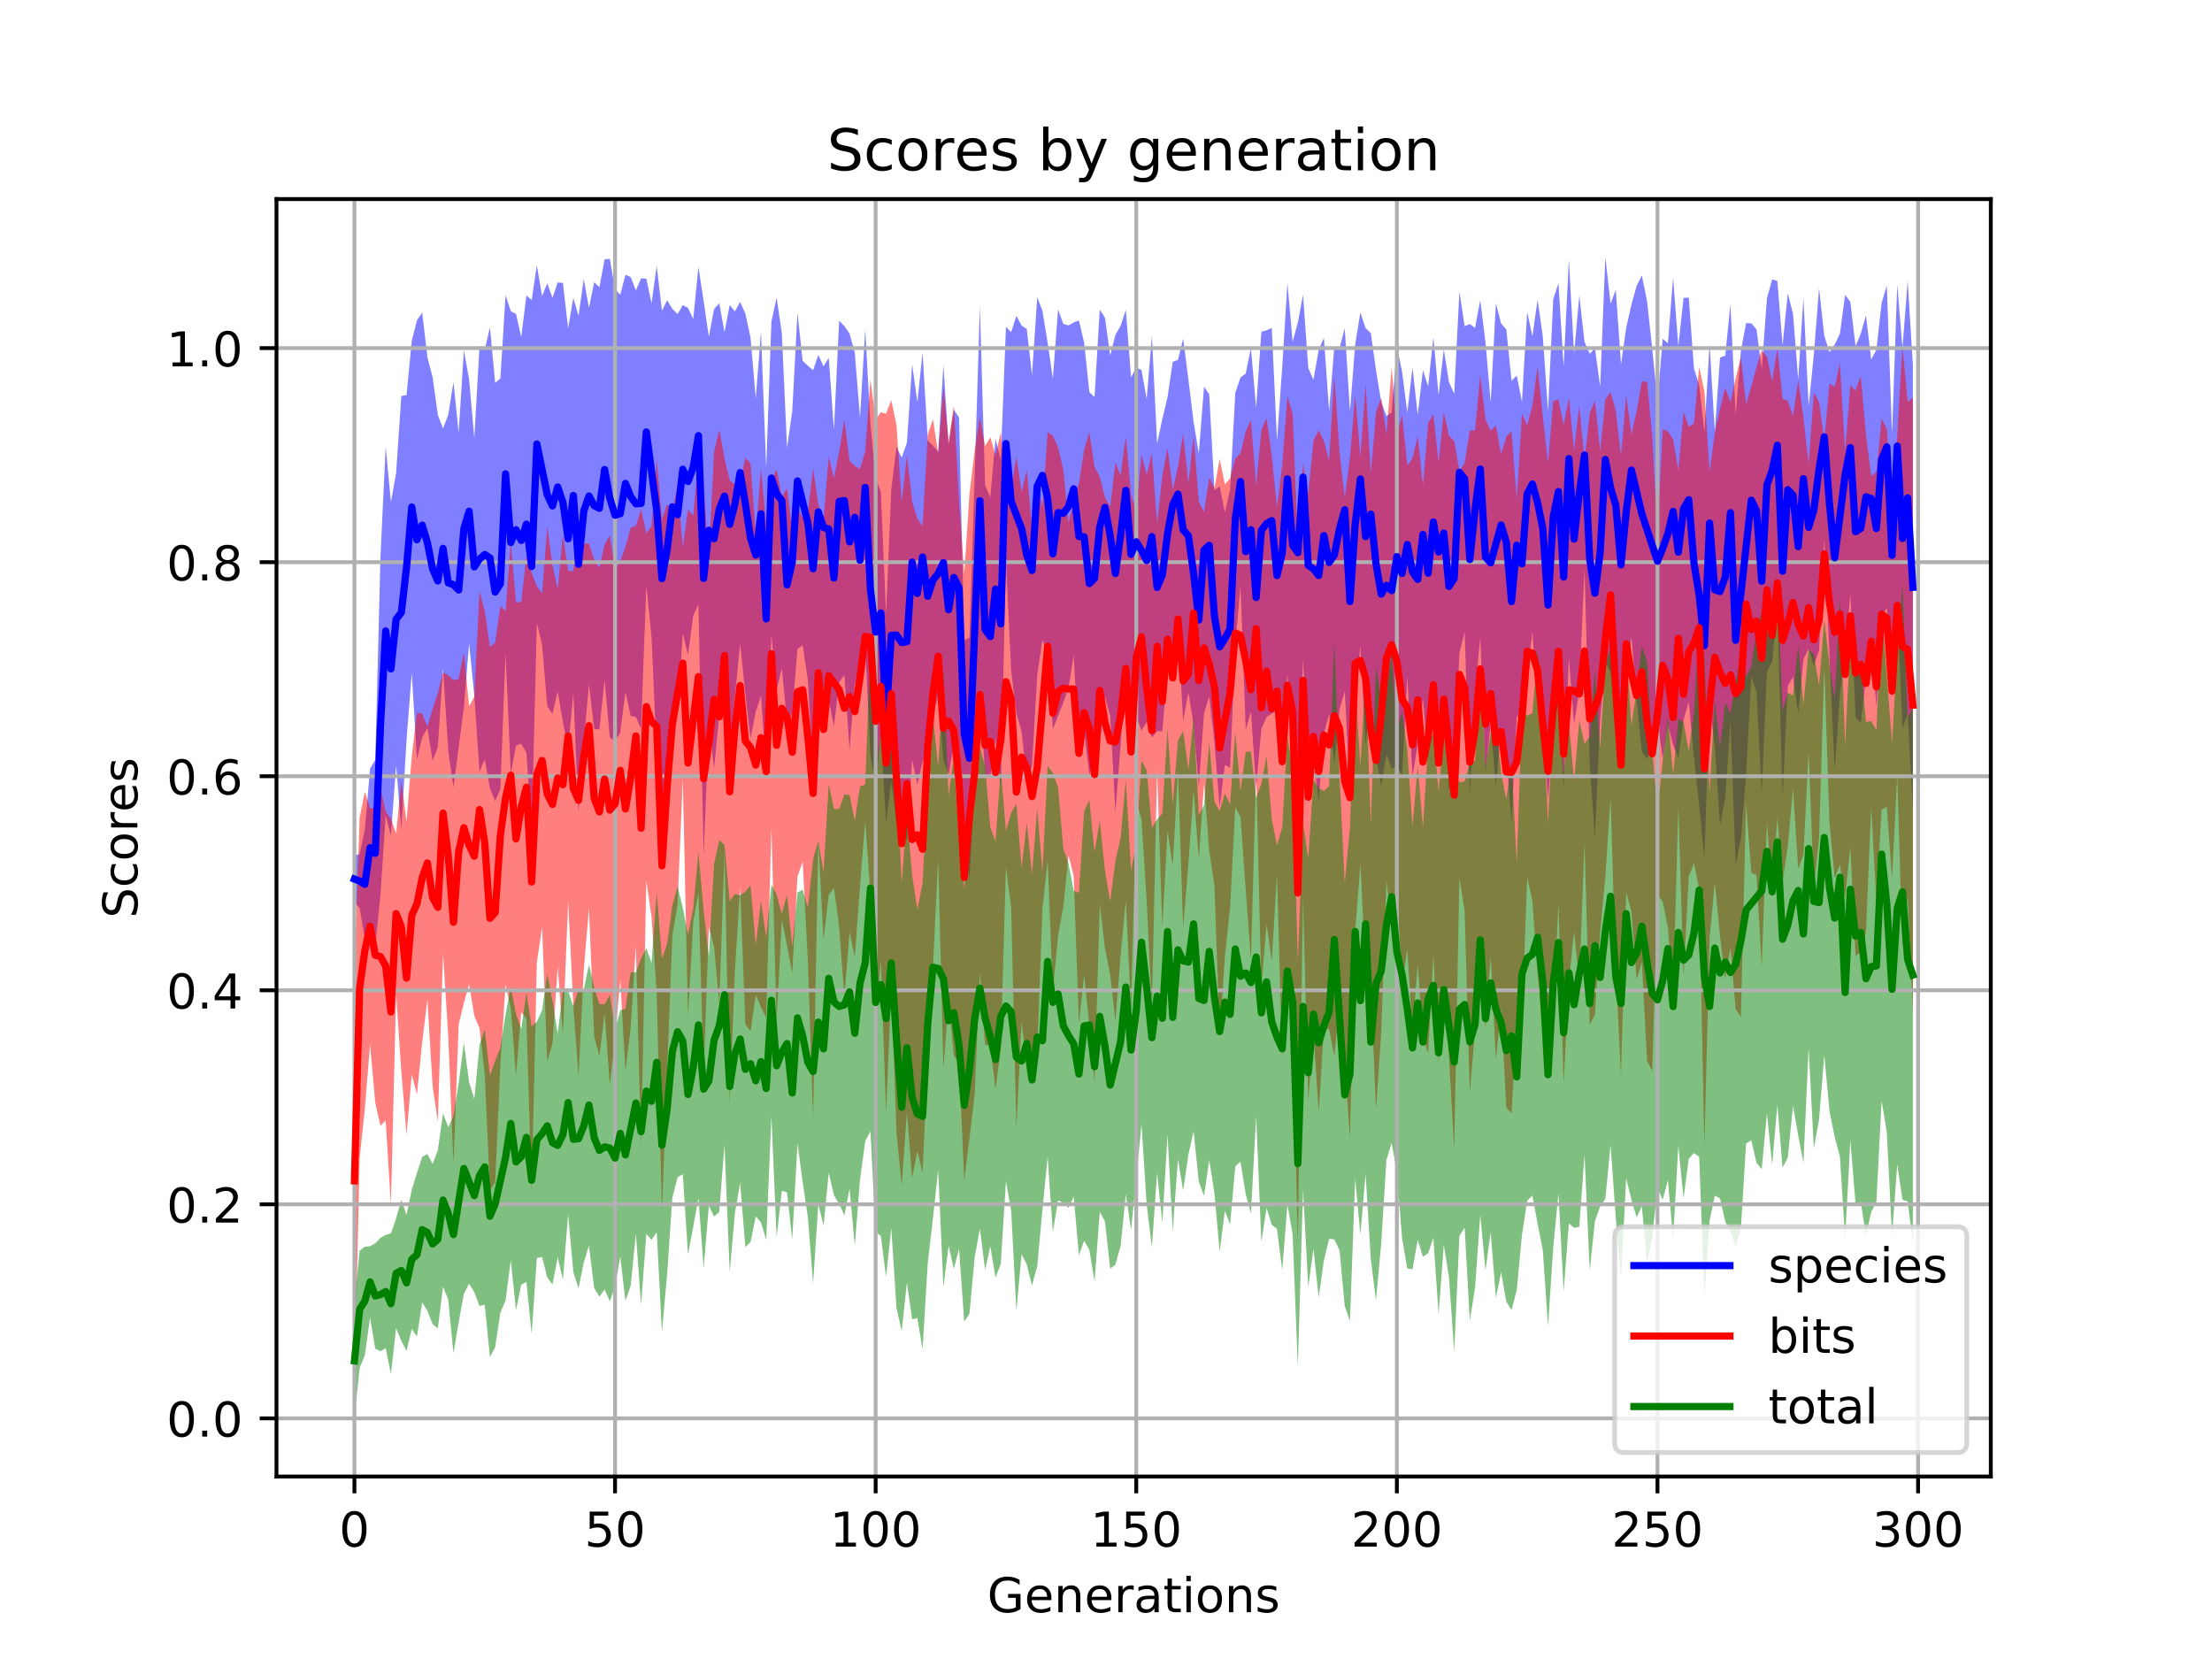 <?xml version="1.0" encoding="utf-8" standalone="no"?>
<!DOCTYPE svg PUBLIC "-//W3C//DTD SVG 1.1//EN"
  "http://www.w3.org/Graphics/SVG/1.1/DTD/svg11.dtd">
<!-- Created with matplotlib (https://matplotlib.org/) -->
<svg height="345.6pt" version="1.1" viewBox="0 0 460.8 345.6" width="460.8pt" xmlns="http://www.w3.org/2000/svg" xmlns:xlink="http://www.w3.org/1999/xlink">
 <defs>
  <style type="text/css">
*{stroke-linecap:butt;stroke-linejoin:round;}
  </style>
 </defs>
 <g id="figure_1">
  <g id="patch_1">
   <path d="M 0 345.6 
L 460.8 345.6 
L 460.8 0 
L 0 0 
z
" style="fill:#ffffff;"/>
  </g>
  <g id="axes_1">
   <g id="patch_2">
    <path d="M 57.6 307.584 
L 414.72 307.584 
L 414.72 41.472 
L 57.6 41.472 
z
" style="fill:#ffffff;"/>
   </g>
   <g id="PolyCollection_1">
    <path clip-path="url(#p5589d5c54c)" d="M 73.833 178.194 
L 73.833 188.054 
L 74.919 189.139 
L 76.004 195.593 
L 77.09 193.096 
L 78.176 197.213 
L 79.262 186.37 
L 80.348 169.848 
L 81.433 174.11 
L 82.519 159.423 
L 83.605 172.697 
L 84.691 154.048 
L 85.777 140.195 
L 86.862 158.175 
L 87.948 153.66 
L 89.034 151.661 
L 90.12 158.484 
L 91.206 155.643 
L 92.291 139.216 
L 93.377 156.381 
L 94.463 164.057 
L 95.549 155.71 
L 96.635 147.314 
L 97.72 133.982 
L 98.806 144.933 
L 99.892 160.772 
L 100.978 158.148 
L 102.064 164.251 
L 103.149 166.885 
L 104.235 164.378 
L 105.321 135.938 
L 106.407 161.197 
L 107.493 155.339 
L 108.578 154.928 
L 109.664 156.812 
L 110.75 173.531 
L 111.836 129.732 
L 112.922 134.28 
L 114.007 147.111 
L 115.093 148.732 
L 116.179 144.05 
L 117.265 150.37 
L 118.351 156.077 
L 119.436 144.373 
L 120.522 169.284 
L 121.608 154.816 
L 122.694 142.521 
L 123.78 151.897 
L 124.865 151.945 
L 125.951 141.599 
L 127.037 153.632 
L 128.123 154.428 
L 129.209 152.599 
L 130.294 144.175 
L 131.38 149.126 
L 132.466 149.377 
L 133.552 151.803 
L 134.638 121.891 
L 135.723 132.658 
L 136.809 157.379 
L 137.895 176.329 
L 138.981 166.35 
L 140.067 146.807 
L 141.152 148.995 
L 142.238 131.951 
L 143.324 136.46 
L 144.41 128.243 
L 145.496 125.878 
L 146.581 178.294 
L 147.667 150.764 
L 148.753 160.081 
L 149.839 148.941 
L 150.925 137.503 
L 152.01 154.925 
L 153.096 145.133 
L 154.182 134.021 
L 155.268 144.488 
L 156.354 153.851 
L 157.439 148.244 
L 158.525 144.941 
L 159.611 160.325 
L 160.697 132.189 
L 161.783 143.687 
L 162.868 139.24 
L 163.954 150.397 
L 165.04 148.459 
L 166.126 135.227 
L 167.212 134.379 
L 168.297 141.755 
L 169.383 159.837 
L 170.469 139.331 
L 171.555 143.453 
L 172.641 145.869 
L 173.726 151.292 
L 174.812 142.111 
L 175.898 140.636 
L 176.984 156.271 
L 178.07 142.058 
L 179.155 146.432 
L 180.241 134.53 
L 181.327 157.215 
L 182.413 163.743 
L 183.499 152.91 
L 184.584 171.607 
L 185.67 162.743 
L 186.756 171.441 
L 187.842 172.404 
L 188.928 175.137 
L 190.013 158.299 
L 191.099 163.486 
L 192.185 158.623 
L 193.271 156.658 
L 194.357 148.811 
L 195.442 144.963 
L 196.528 158.312 
L 197.614 161.339 
L 198.7 155.277 
L 199.786 157.863 
L 200.871 172.437 
L 201.957 183.146 
L 203.043 163.567 
L 204.129 144.75 
L 205.215 161.2 
L 206.3 161.636 
L 207.386 154.022 
L 208.472 164.11 
L 209.558 116.744 
L 210.644 139.727 
L 211.729 148.614 
L 212.815 152.379 
L 213.901 162.803 
L 214.987 159.509 
L 216.073 140.629 
L 217.158 133.316 
L 218.244 136.207 
L 219.33 151.862 
L 220.416 149.114 
L 221.502 146.401 
L 222.587 143.269 
L 223.673 136.53 
L 224.759 156.759 
L 225.845 152.255 
L 226.931 161.435 
L 228.016 158.239 
L 229.102 155.01 
L 230.188 145.194 
L 231.274 149.09 
L 232.36 169.186 
L 233.445 155.143 
L 234.531 139.723 
L 235.617 152.369 
L 236.703 149.144 
L 237.789 152.226 
L 238.875 150.398 
L 239.96 153.657 
L 241.046 152.296 
L 242.132 152.348 
L 243.218 139.706 
L 244.304 134.926 
L 245.389 130.863 
L 246.475 150.188 
L 247.561 144.195 
L 248.647 150.956 
L 249.733 163.853 
L 250.818 148.601 
L 251.904 145.051 
L 252.99 154.671 
L 254.076 168.194 
L 255.162 159.341 
L 256.247 159.95 
L 257.333 134.457 
L 258.419 122.041 
L 259.505 152.003 
L 260.591 148.261 
L 261.676 163.949 
L 262.762 151.889 
L 263.848 149.343 
L 264.934 148.638 
L 266.02 148.03 
L 267.105 153.856 
L 268.191 140.555 
L 269.277 155.965 
L 270.363 163.04 
L 271.449 137.376 
L 272.534 158.903 
L 273.62 157.876 
L 274.706 166.873 
L 275.792 152.756 
L 276.878 148.75 
L 277.963 159.064 
L 279.049 147.76 
L 280.135 144.026 
L 281.221 164.894 
L 282.307 146.823 
L 283.392 134.463 
L 284.478 155.257 
L 285.564 144.79 
L 286.65 157.804 
L 287.736 163.804 
L 288.821 157.179 
L 289.907 160.146 
L 290.993 159.601 
L 292.079 161.502 
L 293.165 140.921 
L 294.25 161.726 
L 295.336 154.981 
L 296.422 145.569 
L 297.508 158.304 
L 298.594 147.231 
L 299.679 147.599 
L 300.765 149.27 
L 301.851 164.767 
L 302.937 158.895 
L 304.023 136.059 
L 305.108 131.528 
L 306.194 165.628 
L 307.28 143.97 
L 308.366 132.839 
L 309.452 160.844 
L 310.537 150.707 
L 311.623 163.856 
L 312.709 151.327 
L 313.795 157.272 
L 314.881 171.294 
L 315.966 148.931 
L 317.052 151.186 
L 318.138 140.788 
L 319.224 131.6 
L 320.31 147.013 
L 321.395 150.12 
L 322.481 166.453 
L 323.567 152.981 
L 324.653 145.752 
L 325.739 164.059 
L 326.824 137.037 
L 327.91 150.823 
L 328.996 143.774 
L 330.082 118.352 
L 331.168 159.224 
L 332.253 174.575 
L 333.339 149.832 
L 334.425 137.877 
L 335.511 140.036 
L 336.597 150.072 
L 337.682 159.451 
L 338.768 145.044 
L 339.854 132.399 
L 340.94 145.895 
L 342.026 156.678 
L 343.111 158.101 
L 344.197 155.318 
L 345.283 150.132 
L 346.369 157.947 
L 347.455 150.907 
L 348.54 155.225 
L 349.626 157.935 
L 350.712 149.94 
L 351.798 146.199 
L 352.884 157.866 
L 353.969 167.8 
L 355.055 178.933 
L 356.141 146.256 
L 357.227 155.815 
L 358.313 171.949 
L 359.398 166.28 
L 360.484 150.238 
L 361.57 180.304 
L 362.656 174.729 
L 363.742 161.326 
L 364.827 141.031 
L 365.913 144.13 
L 366.999 165.276 
L 368.085 139.939 
L 369.171 137.831 
L 370.256 126.972 
L 371.342 166.053 
L 372.428 142.904 
L 373.514 140.992 
L 374.6 148.655 
L 375.685 137.382 
L 376.771 135.145 
L 377.857 138.658 
L 378.943 135.426 
L 380.029 112.071 
L 381.114 136.462 
L 382.2 160.61 
L 383.286 144.724 
L 384.372 136.362 
L 385.458 123.62 
L 386.543 149.402 
L 387.629 150.603 
L 388.715 141.261 
L 389.801 132.786 
L 390.887 147.331 
L 391.972 128.341 
L 393.058 126.668 
L 394.144 140.94 
L 395.23 126.563 
L 396.316 151.83 
L 397.401 148.83 
L 398.487 168.738 
L 398.487 75.96 
L 398.487 75.96 
L 397.401 58.566 
L 396.316 72.509 
L 395.23 59.276 
L 394.144 90.432 
L 393.058 59.503 
L 391.972 63.13 
L 390.887 72.868 
L 389.801 74.879 
L 388.715 65.727 
L 387.629 69.519 
L 386.543 72.134 
L 385.458 62.882 
L 384.372 61.427 
L 383.286 69.526 
L 382.2 71.794 
L 381.114 73.405 
L 380.029 69.946 
L 378.943 60.058 
L 377.857 73.859 
L 376.771 84.583 
L 375.685 62.038 
L 374.6 79.086 
L 373.514 65.333 
L 372.428 61.115 
L 371.342 71.918 
L 370.256 58.536 
L 369.171 58.201 
L 368.085 62.17 
L 366.999 76.874 
L 365.913 68.62 
L 364.827 67.358 
L 363.742 67.319 
L 362.656 73.136 
L 361.57 86.485 
L 360.484 63.362 
L 359.398 74.099 
L 358.313 74.494 
L 357.227 89.953 
L 356.141 71.663 
L 355.055 90.047 
L 353.969 80.235 
L 352.884 76.78 
L 351.798 61.999 
L 350.712 62.055 
L 349.626 72.125 
L 348.54 57.84 
L 347.455 71.497 
L 346.369 70.571 
L 345.283 83.712 
L 344.197 72.691 
L 343.111 62.774 
L 342.026 57.381 
L 340.94 59.551 
L 339.854 63.467 
L 338.768 68.313 
L 337.682 75.922 
L 336.597 60.381 
L 335.511 63.283 
L 334.425 53.568 
L 333.339 80.534 
L 332.253 72.569 
L 331.168 73.689 
L 330.082 71.22 
L 328.996 61.583 
L 327.91 73.759 
L 326.824 54.039 
L 325.739 76.384 
L 324.653 59.019 
L 323.567 62.351 
L 322.481 85.621 
L 321.395 70.104 
L 320.31 62.452 
L 319.224 70.037 
L 318.138 64.96 
L 317.052 83.708 
L 315.966 78.237 
L 314.881 79.329 
L 313.795 68.634 
L 312.709 67.392 
L 311.623 63.159 
L 310.537 83.828 
L 309.452 71.305 
L 308.366 62.536 
L 307.28 68.344 
L 306.194 67.491 
L 305.108 67.957 
L 304.023 60.742 
L 302.937 82.07 
L 301.851 79.6 
L 300.765 72.801 
L 299.679 82.376 
L 298.594 70.229 
L 297.508 80.508 
L 296.422 77.114 
L 295.336 86.417 
L 294.25 76.564 
L 293.165 85.929 
L 292.079 77.437 
L 290.993 72.281 
L 289.907 85.928 
L 288.821 86.665 
L 287.736 83.747 
L 286.65 77.122 
L 285.564 69.396 
L 284.478 68.343 
L 283.392 65.111 
L 282.307 71.708 
L 281.221 85.727 
L 280.135 68.351 
L 279.049 72.566 
L 277.963 72.194 
L 276.878 85.616 
L 275.792 70.386 
L 274.706 72.907 
L 273.62 79.139 
L 272.534 76.661 
L 271.449 61.418 
L 270.363 67.225 
L 269.277 71.178 
L 268.191 58.945 
L 267.105 76.625 
L 266.02 91.788 
L 264.934 68.292 
L 263.848 68.813 
L 262.762 69.105 
L 261.676 85.004 
L 260.591 72.46 
L 259.505 77.822 
L 258.419 78.633 
L 257.333 81.831 
L 256.247 102.051 
L 255.162 106.734 
L 254.076 101.309 
L 252.99 102.117 
L 251.904 82.149 
L 250.818 80.567 
L 249.733 94.476 
L 248.647 87.89 
L 247.561 79.036 
L 246.475 70.551 
L 245.389 74.966 
L 244.304 75.372 
L 243.218 82.745 
L 242.132 87.296 
L 241.046 92.44 
L 239.96 69.923 
L 238.875 83.152 
L 237.789 77.068 
L 236.703 76.575 
L 235.617 78.595 
L 234.531 64.558 
L 233.445 67.861 
L 232.36 69.754 
L 231.274 74.052 
L 230.188 66.203 
L 229.102 64.47 
L 228.016 82.726 
L 226.931 81.695 
L 225.845 71.396 
L 224.759 66.758 
L 223.673 67.158 
L 222.587 67.798 
L 221.502 67.48 
L 220.416 64.455 
L 219.33 78.885 
L 218.244 71.403 
L 217.158 64.741 
L 216.073 61.913 
L 214.987 78.182 
L 213.901 68.556 
L 212.815 67.82 
L 211.729 65.801 
L 210.644 69.184 
L 209.558 68.077 
L 208.472 95.825 
L 207.386 91.415 
L 206.3 103.599 
L 205.215 101.104 
L 204.129 63.881 
L 203.043 99.183 
L 201.957 132.793 
L 200.871 133.425 
L 199.786 86.975 
L 198.7 85.319 
L 197.614 92.697 
L 196.528 76.079 
L 195.442 94.053 
L 194.357 92.855 
L 193.271 91.773 
L 192.185 73.463 
L 191.099 83.782 
L 190.013 75.889 
L 188.928 92.212 
L 187.842 95.324 
L 186.756 93.119 
L 185.67 101.931 
L 184.584 128.076 
L 183.499 102.463 
L 182.413 99.593 
L 181.327 88.349 
L 180.241 68.56 
L 179.155 87.017 
L 178.07 73.478 
L 176.984 69.521 
L 175.898 67.919 
L 174.812 66.826 
L 173.726 89.533 
L 172.641 74.534 
L 171.555 76.326 
L 170.469 73.937 
L 169.383 77.141 
L 168.297 76.189 
L 167.212 75.17 
L 166.126 65.162 
L 165.04 85.69 
L 163.954 93.282 
L 162.868 69.341 
L 161.783 62.027 
L 160.697 66.99 
L 159.611 97.533 
L 158.525 69.105 
L 157.439 83.013 
L 156.354 70.386 
L 155.268 65.303 
L 154.182 62.89 
L 153.096 64.874 
L 152.01 63.542 
L 150.925 69.205 
L 149.839 63.181 
L 148.753 64.386 
L 147.667 70.162 
L 146.581 62.697 
L 145.496 55.643 
L 144.41 66.464 
L 143.324 64.145 
L 142.238 63.558 
L 141.152 65.446 
L 140.067 64.347 
L 138.981 62.538 
L 137.895 64.738 
L 136.809 55.393 
L 135.723 63.17 
L 134.638 58.075 
L 133.552 57.975 
L 132.466 60.502 
L 131.38 57.722 
L 130.294 57.221 
L 129.209 61.409 
L 128.123 60.242 
L 127.037 53.917 
L 125.951 54.025 
L 124.865 59.846 
L 123.78 58.785 
L 122.694 64.123 
L 121.608 58.121 
L 120.522 65.795 
L 119.436 62.067 
L 118.351 68.403 
L 117.265 58.924 
L 116.179 58.848 
L 115.093 62.053 
L 114.007 59.024 
L 112.922 61.675 
L 111.836 55.255 
L 110.75 62.517 
L 109.664 61.54 
L 108.578 70.24 
L 107.493 65.383 
L 106.407 64.837 
L 105.321 61.495 
L 104.235 78.842 
L 103.149 79.775 
L 102.064 68.178 
L 100.978 72.88 
L 99.892 72.128 
L 98.806 91.242 
L 97.72 79.019 
L 96.635 72.974 
L 95.549 90.121 
L 94.463 79.571 
L 93.377 86.419 
L 92.291 89.264 
L 91.206 86.418 
L 90.12 78.57 
L 89.034 74.424 
L 87.948 65.112 
L 86.862 66.713 
L 85.777 71.036 
L 84.691 82.292 
L 83.605 82.499 
L 82.519 98.575 
L 81.433 104.591 
L 80.348 93.029 
L 79.262 115.887 
L 78.176 158.308 
L 77.09 160.095 
L 76.004 172.834 
L 74.919 177.925 
L 73.833 178.194 
z
" style="fill:#0000ff;fill-opacity:0.5;"/>
   </g>
   <g id="PolyCollection_2">
    <path clip-path="url(#p5589d5c54c)" d="M 73.833 202.054 
L 73.833 289.924 
L 74.919 241.286 
L 76.004 231.089 
L 77.09 217.531 
L 78.176 229.768 
L 79.262 234.54 
L 80.348 233.395 
L 81.433 251.058 
L 82.519 207.012 
L 83.605 223.285 
L 84.691 236.391 
L 85.777 223.828 
L 86.862 227.996 
L 87.948 217.139 
L 89.034 208.19 
L 90.12 226.245 
L 91.206 233.697 
L 92.291 198.651 
L 93.377 215.841 
L 94.463 242.578 
L 95.549 213.403 
L 96.635 208.961 
L 97.72 205.025 
L 98.806 211.602 
L 99.892 214.208 
L 100.978 223.651 
L 102.064 247.875 
L 103.149 246.328 
L 104.235 221.778 
L 105.321 205.044 
L 106.407 210.068 
L 107.493 224.047 
L 108.578 210.868 
L 109.664 212.17 
L 110.75 248.089 
L 111.836 200.506 
L 112.922 193.177 
L 114.007 221.144 
L 115.093 217.387 
L 116.179 201.399 
L 117.265 215.518 
L 118.351 187.741 
L 119.436 209.545 
L 120.522 224.262 
L 121.608 202.127 
L 122.694 189.13 
L 123.78 215.994 
L 124.865 220.01 
L 125.951 211.13 
L 127.037 226.016 
L 128.123 216.356 
L 129.209 204.102 
L 130.294 223.159 
L 131.38 214.09 
L 132.466 197.081 
L 133.552 238.984 
L 134.638 183.375 
L 135.723 191.036 
L 136.809 206.815 
L 137.895 252.622 
L 138.981 222.548 
L 140.067 194.922 
L 141.152 188.369 
L 142.238 162.249 
L 143.324 211.82 
L 144.41 191.985 
L 145.496 185.964 
L 146.581 223.489 
L 147.667 193.141 
L 148.753 197.25 
L 149.839 209.138 
L 150.925 177.64 
L 152.01 229.852 
L 153.096 202.094 
L 154.182 184.892 
L 155.268 213.391 
L 156.354 214.825 
L 157.439 207.226 
L 158.525 209.832 
L 159.611 212.016 
L 160.697 172.292 
L 161.783 212.734 
L 162.868 191.607 
L 163.954 196.915 
L 165.04 202.758 
L 166.126 182.574 
L 167.212 179.495 
L 168.297 200.336 
L 169.383 232.996 
L 170.469 175.164 
L 171.555 195.746 
L 172.641 186.452 
L 173.726 184.924 
L 174.812 193.198 
L 175.898 207.679 
L 176.984 194.167 
L 178.07 199.43 
L 179.155 184.485 
L 180.241 171.104 
L 181.327 186.385 
L 182.413 213.114 
L 183.499 200.111 
L 184.584 231.793 
L 185.67 205.638 
L 186.756 235.92 
L 187.842 246.913 
L 188.928 231.663 
L 190.013 245.312 
L 191.099 239.785 
L 192.185 244.264 
L 193.271 220.363 
L 194.357 201.289 
L 195.442 178.844 
L 196.528 222.676 
L 197.614 208.311 
L 198.7 219.915 
L 199.786 221.452 
L 200.871 245.934 
L 201.957 237.142 
L 203.043 228.038 
L 204.129 202.448 
L 205.215 217.593 
L 206.3 217.82 
L 207.386 226.968 
L 208.472 218.503 
L 209.558 180.643 
L 210.644 189.138 
L 211.729 234.94 
L 212.815 212.925 
L 213.901 222.124 
L 214.987 221.854 
L 216.073 219.133 
L 217.158 189.301 
L 218.244 179.247 
L 219.33 206.334 
L 220.416 194.908 
L 221.502 188.954 
L 222.587 178.197 
L 223.673 182.476 
L 224.759 213.165 
L 225.845 203.174 
L 226.931 213.54 
L 228.016 225.49 
L 229.102 188.368 
L 230.188 197.565 
L 231.274 203.085 
L 232.36 212.725 
L 233.445 199.047 
L 234.531 187.604 
L 235.617 210.373 
L 236.703 167.335 
L 237.789 170.634 
L 238.875 187.729 
L 239.96 209.899 
L 241.046 160.242 
L 242.132 193.141 
L 243.218 173.063 
L 244.304 180.382 
L 245.389 160.624 
L 246.475 193.322 
L 247.561 180.025 
L 248.647 164.675 
L 249.733 178.996 
L 250.818 163.235 
L 251.904 177.228 
L 252.99 184.438 
L 254.076 216.002 
L 255.162 199.335 
L 256.247 189.076 
L 257.333 168.181 
L 258.419 170.244 
L 259.505 185.492 
L 260.591 199.831 
L 261.676 160.842 
L 262.762 205.303 
L 263.848 192.557 
L 264.934 200.211 
L 266.02 182.226 
L 267.105 220.385 
L 268.191 202.905 
L 269.277 210.225 
L 270.363 259.095 
L 271.449 186.868 
L 272.534 229.28 
L 273.62 215.046 
L 274.706 231.781 
L 275.792 214.396 
L 276.878 214.376 
L 277.963 220.022 
L 279.049 209.299 
L 280.135 221.863 
L 281.221 237.046 
L 282.307 194.002 
L 283.392 179.969 
L 284.478 202.339 
L 285.564 205.439 
L 286.65 231.033 
L 287.736 215.154 
L 288.821 183.547 
L 289.907 192.141 
L 290.993 184.71 
L 292.079 205.082 
L 293.165 197.772 
L 294.25 214.812 
L 295.336 200.771 
L 296.422 216.303 
L 297.508 219.327 
L 298.594 198.932 
L 299.679 221.525 
L 300.765 205.431 
L 301.851 220.018 
L 302.937 239.458 
L 304.023 182.822 
L 305.108 189.82 
L 306.194 227.78 
L 307.28 214.453 
L 308.366 200.51 
L 309.452 214.38 
L 310.537 199.203 
L 311.623 220.751 
L 312.709 210.141 
L 313.795 230.702 
L 314.881 231.917 
L 315.966 213.411 
L 317.052 212.411 
L 318.138 182.781 
L 319.224 187.67 
L 320.31 202.958 
L 321.395 215.134 
L 322.481 224.881 
L 323.567 211.045 
L 324.653 188.086 
L 325.739 225.626 
L 326.824 204.577 
L 327.91 194.008 
L 328.996 204.625 
L 330.082 175.4 
L 331.168 213.511 
L 332.253 211.334 
L 333.339 194.127 
L 334.425 182.606 
L 335.511 166.149 
L 336.597 202.471 
L 337.682 223.817 
L 338.768 185.861 
L 339.854 189.913 
L 340.94 204.097 
L 342.026 200.468 
L 343.111 220.996 
L 344.197 223.095 
L 345.283 186.402 
L 346.369 187.813 
L 347.455 193.161 
L 348.54 207.412 
L 349.626 167.966 
L 350.712 203.47 
L 351.798 182.525 
L 352.884 179.856 
L 353.969 185.142 
L 355.055 238.763 
L 356.141 195.375 
L 357.227 183.783 
L 358.313 194.974 
L 359.398 203.997 
L 360.484 197.389 
L 361.57 210.207 
L 362.656 211.862 
L 363.742 167.387 
L 364.827 181.815 
L 365.913 182.307 
L 366.999 201.354 
L 368.085 171.468 
L 369.171 185.317 
L 370.256 170.4 
L 371.342 183.707 
L 372.428 176.363 
L 373.514 164.349 
L 374.6 180.971 
L 375.685 178.036 
L 376.771 156.567 
L 377.857 184.751 
L 378.943 174.69 
L 380.029 139.042 
L 381.114 171.374 
L 382.2 182.873 
L 383.286 180.142 
L 384.372 186.995 
L 385.458 176.324 
L 386.543 199.095 
L 387.629 198.425 
L 388.715 194.241 
L 389.801 167.972 
L 390.887 187.862 
L 391.972 168.702 
L 393.058 168.076 
L 394.144 183.132 
L 395.23 161.541 
L 396.316 197.283 
L 397.401 186.813 
L 398.487 210.982 
L 398.487 82.849 
L 398.487 82.849 
L 397.401 83.721 
L 396.316 72.147 
L 395.23 90.681 
L 394.144 104.797 
L 393.058 89.43 
L 391.972 87.173 
L 390.887 98.316 
L 389.801 99.174 
L 388.715 90.511 
L 387.629 78.368 
L 386.543 81.359 
L 385.458 80.265 
L 384.372 94.011 
L 383.286 75.665 
L 382.2 80.569 
L 381.114 79.915 
L 380.029 91.71 
L 378.943 83.75 
L 377.857 81.808 
L 376.771 96.582 
L 375.685 86.986 
L 374.6 79.219 
L 373.514 86.676 
L 372.428 83.47 
L 371.342 83.115 
L 370.256 72.488 
L 369.171 79.484 
L 368.085 74.317 
L 366.999 72.934 
L 365.913 76.462 
L 364.827 80.498 
L 363.742 84.258 
L 362.656 74.364 
L 361.57 78.808 
L 360.484 83.804 
L 359.398 80.755 
L 358.313 85.192 
L 357.227 90.097 
L 356.141 98.362 
L 355.055 81.576 
L 353.969 76.39 
L 352.884 88.215 
L 351.798 88.901 
L 350.712 85.818 
L 349.626 97.965 
L 348.54 91.549 
L 347.455 89.841 
L 346.369 89.414 
L 345.283 111.047 
L 344.197 90.941 
L 343.111 79.587 
L 342.026 79.409 
L 340.94 85.691 
L 339.854 90.524 
L 338.768 82.363 
L 337.682 95.01 
L 336.597 85.568 
L 335.511 81.682 
L 334.425 83.223 
L 333.339 94.005 
L 332.253 83.491 
L 331.168 86.027 
L 330.082 95.78 
L 328.996 84.518 
L 327.91 93.793 
L 326.824 82.791 
L 325.739 88.589 
L 324.653 83.255 
L 323.567 83.517 
L 322.481 96.46 
L 321.395 86.808 
L 320.31 76.401 
L 319.224 84.452 
L 318.138 88.602 
L 317.052 86.201 
L 315.966 104.091 
L 314.881 89.883 
L 313.795 90.902 
L 312.709 94.654 
L 311.623 88.64 
L 310.537 89.719 
L 309.452 87.358 
L 308.366 78.161 
L 307.28 89.612 
L 306.194 89.73 
L 305.108 96.469 
L 304.023 98.142 
L 302.937 91.862 
L 301.851 90.808 
L 300.765 85.827 
L 299.679 96.418 
L 298.594 86.321 
L 297.508 88.153 
L 296.422 101.173 
L 295.336 90.835 
L 294.25 95.496 
L 293.165 96.976 
L 292.079 86.387 
L 290.993 90.852 
L 289.907 76.474 
L 288.821 90.563 
L 287.736 82.881 
L 286.65 85.807 
L 285.564 98.644 
L 284.478 80.102 
L 283.392 95.202 
L 282.307 82.359 
L 281.221 95.302 
L 280.135 103.716 
L 279.049 94.223 
L 277.963 78.158 
L 276.878 95.992 
L 275.792 91.869 
L 274.706 89.611 
L 273.62 91.797 
L 272.534 102.86 
L 271.449 96.619 
L 270.363 112.929 
L 269.277 86.188 
L 268.191 82.613 
L 267.105 96.989 
L 266.02 105.677 
L 264.934 95.027 
L 263.848 87.107 
L 262.762 89.583 
L 261.676 101.123 
L 260.591 87.528 
L 259.505 89.839 
L 258.419 94.433 
L 257.333 95.533 
L 256.247 99.647 
L 255.162 100.908 
L 254.076 95.622 
L 252.99 101.723 
L 251.904 99.516 
L 250.818 106.705 
L 249.733 104.516 
L 248.647 90.749 
L 247.561 100.744 
L 246.475 90.363 
L 245.389 97.264 
L 244.304 102.055 
L 243.218 93.281 
L 242.132 99.115 
L 241.046 109.044 
L 239.96 94.47 
L 238.875 98.942 
L 237.789 94.708 
L 236.703 106.644 
L 235.617 102.933 
L 234.531 90.873 
L 233.445 99.094 
L 232.36 96.369 
L 231.274 105.583 
L 230.188 103.61 
L 229.102 99.332 
L 228.016 97.218 
L 226.931 90.044 
L 225.845 93.698 
L 224.759 100.714 
L 223.673 104.616 
L 222.587 108.87 
L 221.502 97.8 
L 220.416 93.18 
L 219.33 90.775 
L 218.244 90.017 
L 217.158 105.693 
L 216.073 100.696 
L 214.987 110.027 
L 213.901 97.875 
L 212.815 102.522 
L 211.729 95.072 
L 210.644 102.009 
L 209.558 103.396 
L 208.472 90.022 
L 207.386 94.882 
L 206.3 91.069 
L 205.215 92.945 
L 204.129 86.907 
L 203.043 93.812 
L 201.957 102.884 
L 200.871 119.648 
L 199.786 104.314 
L 198.7 84.49 
L 197.614 92.137 
L 196.528 80.787 
L 195.442 94.544 
L 194.357 87.319 
L 193.271 90.523 
L 192.185 109.563 
L 191.099 108.012 
L 190.013 104.472 
L 188.928 94.858 
L 187.842 104.595 
L 186.756 88.529 
L 185.67 83.36 
L 184.584 86.185 
L 183.499 85.864 
L 182.413 87.393 
L 181.327 79.078 
L 180.241 94.063 
L 179.155 97.702 
L 178.07 97.051 
L 176.984 96.055 
L 175.898 87.418 
L 174.812 94.162 
L 173.726 99.616 
L 172.641 95.056 
L 171.555 108.201 
L 170.469 105.137 
L 169.383 97.576 
L 168.297 106.745 
L 167.212 107.89 
L 166.126 105.669 
L 165.04 110.65 
L 163.954 101.723 
L 162.868 103.49 
L 161.783 97.795 
L 160.697 100.077 
L 159.611 109.444 
L 158.525 97.521 
L 157.439 111.515 
L 156.354 96.562 
L 155.268 95.371 
L 154.182 100.761 
L 153.096 100.918 
L 152.01 100.05 
L 150.925 95.493 
L 149.839 89.525 
L 148.753 94.11 
L 147.667 116.19 
L 146.581 100.934 
L 145.496 95.934 
L 144.41 107.486 
L 143.324 106.089 
L 142.238 114.035 
L 141.152 100.952 
L 140.067 106.612 
L 138.981 105.035 
L 137.895 108.119 
L 136.809 95.764 
L 135.723 109.632 
L 134.638 111.059 
L 133.552 106.087 
L 132.466 109.532 
L 131.38 109.925 
L 130.294 113.895 
L 129.209 116.873 
L 128.123 118.565 
L 127.037 111.504 
L 125.951 113.438 
L 124.865 118.274 
L 123.78 116.575 
L 122.694 113.229 
L 121.608 113.226 
L 120.522 109.198 
L 119.436 118.964 
L 118.351 118.898 
L 117.265 111.428 
L 116.179 122.728 
L 115.093 117.764 
L 114.007 109.701 
L 112.922 123.663 
L 111.836 122.109 
L 110.75 119.378 
L 109.664 115.796 
L 108.578 125.412 
L 107.493 125.499 
L 106.407 112.904 
L 105.321 127.27 
L 104.235 126.257 
L 103.149 133.905 
L 102.064 134.736 
L 100.978 127.407 
L 99.892 123.083 
L 98.806 145.163 
L 97.72 147.087 
L 96.635 135.881 
L 95.549 141.409 
L 94.463 141.68 
L 93.377 140.67 
L 92.291 140.118 
L 91.206 144.328 
L 90.12 147.703 
L 89.034 151.345 
L 87.948 148.663 
L 86.862 148.5 
L 85.777 157.551 
L 84.691 171.113 
L 83.605 162.808 
L 82.519 173.603 
L 81.433 170.57 
L 80.348 169.073 
L 79.262 164.021 
L 78.176 168.241 
L 77.09 168.409 
L 76.004 164.967 
L 74.919 170.32 
L 73.833 202.054 
z
" style="fill:#ff0000;fill-opacity:0.5;"/>
   </g>
   <g id="PolyCollection_3">
    <path clip-path="url(#p5589d5c54c)" d="M 73.833 271.502 
L 73.833 295.488 
L 74.919 284.939 
L 76.004 282.352 
L 77.09 274.463 
L 78.176 280.952 
L 79.262 281.479 
L 80.348 280.841 
L 81.433 286.241 
L 82.519 276.676 
L 83.605 279.349 
L 84.691 281.407 
L 85.777 276.867 
L 86.862 278.409 
L 87.948 271.308 
L 89.034 273.086 
L 90.12 275.835 
L 91.206 276.718 
L 92.291 268.06 
L 93.377 270.726 
L 94.463 281.902 
L 95.549 275.43 
L 96.635 269.519 
L 97.72 267.38 
L 98.806 269.195 
L 99.892 272.067 
L 100.978 271.781 
L 102.064 282.7 
L 103.149 280.661 
L 104.235 273.441 
L 105.321 270.88 
L 106.407 262.563 
L 107.493 272.947 
L 108.578 267.611 
L 109.664 267.058 
L 110.75 277.901 
L 111.836 262.071 
L 112.922 261.849 
L 114.007 266.137 
L 115.093 267.569 
L 116.179 261.898 
L 117.265 266.551 
L 118.351 252.983 
L 119.436 265.007 
L 120.522 268.388 
L 121.608 262.974 
L 122.694 259.493 
L 123.78 268.33 
L 124.865 270.133 
L 125.951 268.6 
L 127.037 271.096 
L 128.123 268.066 
L 129.209 261.739 
L 130.294 270.986 
L 131.38 267.854 
L 132.466 257.001 
L 133.552 271.891 
L 134.638 257.039 
L 135.723 258.293 
L 136.809 256.704 
L 137.895 277.451 
L 138.981 265.385 
L 140.067 249.474 
L 141.152 245.225 
L 142.238 244.621 
L 143.324 261.334 
L 144.41 255.561 
L 145.496 249.553 
L 146.581 264.173 
L 147.667 251.151 
L 148.753 253.421 
L 149.839 252.45 
L 150.925 238.453 
L 152.01 264.938 
L 153.096 252.722 
L 154.182 246.394 
L 155.268 259.79 
L 156.354 258.724 
L 157.439 253.402 
L 158.525 254.66 
L 159.611 258.246 
L 160.697 232.47 
L 161.783 257.766 
L 162.868 248.058 
L 163.954 248.391 
L 165.04 258.265 
L 166.126 238.154 
L 167.212 246.228 
L 168.297 253.599 
L 169.383 267.433 
L 170.469 250.763 
L 171.555 255.309 
L 172.641 244.297 
L 173.726 249.006 
L 174.812 250.774 
L 175.898 253.163 
L 176.984 247.64 
L 178.07 259.488 
L 179.155 245.747 
L 180.241 237.717 
L 181.327 235.668 
L 182.413 256.652 
L 183.499 257.496 
L 184.584 266.02 
L 185.67 255.822 
L 186.756 272.463 
L 187.842 277.249 
L 188.928 267.199 
L 190.013 274.835 
L 191.099 274.556 
L 192.185 281.085 
L 193.271 263.109 
L 194.357 253.72 
L 195.442 243.719 
L 196.528 268.123 
L 197.614 259.526 
L 198.7 264.32 
L 199.786 260.156 
L 200.871 275.324 
L 201.957 273.635 
L 203.043 261.923 
L 204.129 255.972 
L 205.215 264.524 
L 206.3 259.605 
L 207.386 266.145 
L 208.472 263.342 
L 209.558 246.055 
L 210.644 252.183 
L 211.729 273.047 
L 212.815 261.279 
L 213.901 263.417 
L 214.987 267.803 
L 216.073 263.763 
L 217.158 251.977 
L 218.244 241.009 
L 219.33 256.65 
L 220.416 250.065 
L 221.502 250.562 
L 222.587 251.616 
L 223.673 249.27 
L 224.759 261.53 
L 225.845 258.443 
L 226.931 260.382 
L 228.016 266.944 
L 229.102 252.46 
L 230.188 254.461 
L 231.274 264.295 
L 232.36 263.439 
L 233.445 259.535 
L 234.531 248.805 
L 235.617 256.178 
L 236.703 245.461 
L 237.789 234.158 
L 238.875 250.939 
L 239.96 259.873 
L 241.046 244.339 
L 242.132 254.748 
L 243.218 236.374 
L 244.304 256.46 
L 245.389 241.47 
L 246.475 248.042 
L 247.561 240.53 
L 248.647 235.664 
L 249.733 246.166 
L 250.818 249.116 
L 251.904 241.696 
L 252.99 248.539 
L 254.076 260.799 
L 255.162 252.224 
L 256.247 255.071 
L 257.333 242.956 
L 258.419 242.019 
L 259.505 248.742 
L 260.591 252.79 
L 261.676 232.509 
L 262.762 258.717 
L 263.848 251.622 
L 264.934 255.143 
L 266.02 255.991 
L 267.105 264.596 
L 268.191 250.955 
L 269.277 257.13 
L 270.363 284.734 
L 271.449 247.936 
L 272.534 268.073 
L 273.62 260.136 
L 274.706 270.273 
L 275.792 262.589 
L 276.878 258.065 
L 277.963 258.179 
L 279.049 260.455 
L 280.135 272.07 
L 281.221 275.206 
L 282.307 245.494 
L 283.392 257.221 
L 284.478 244.505 
L 285.564 262.288 
L 286.65 270.938 
L 287.736 258.989 
L 288.821 241.647 
L 289.907 238.078 
L 290.993 244.22 
L 292.079 257.941 
L 293.165 264.241 
L 294.25 264.412 
L 295.336 258.274 
L 296.422 261.809 
L 297.508 261.066 
L 298.594 257.872 
L 299.679 273.816 
L 300.765 259.319 
L 301.851 266.081 
L 302.937 281.615 
L 304.023 257.464 
L 305.108 255.732 
L 306.194 275.092 
L 307.28 268.263 
L 308.366 253.122 
L 309.452 264.677 
L 310.537 256.676 
L 311.623 270.339 
L 312.709 265.026 
L 313.795 271.174 
L 314.881 272.901 
L 315.966 268.77 
L 317.052 257.28 
L 318.138 250.134 
L 319.224 249.042 
L 320.31 254.908 
L 321.395 260.448 
L 322.481 276.269 
L 323.567 259.871 
L 324.653 248.613 
L 325.739 269.005 
L 326.824 254.854 
L 327.91 255.767 
L 328.996 255.569 
L 330.082 240.47 
L 331.168 264.694 
L 332.253 254.379 
L 333.339 251.328 
L 334.425 249.703 
L 335.511 238.512 
L 336.597 253.698 
L 337.682 266.125 
L 338.768 245.468 
L 339.854 249.896 
L 340.94 253.565 
L 342.026 251.273 
L 343.111 263.072 
L 344.197 257.641 
L 345.283 247.432 
L 346.369 249.934 
L 347.455 245.801 
L 348.54 258.005 
L 349.626 238.658 
L 350.712 249.634 
L 351.798 241.39 
L 352.884 240.205 
L 353.969 240.984 
L 355.055 269.84 
L 356.141 254.283 
L 357.227 249.061 
L 358.313 249.659 
L 359.398 254.475 
L 360.484 256.523 
L 361.57 259.644 
L 362.656 255.839 
L 363.742 238.214 
L 364.827 237.529 
L 365.913 242.246 
L 366.999 243.546 
L 368.085 231.952 
L 369.171 242.631 
L 370.256 230.142 
L 371.342 243.263 
L 372.428 241.165 
L 373.514 230.354 
L 374.6 236.548 
L 375.685 242.21 
L 376.771 218.293 
L 377.857 239.253 
L 378.943 233.232 
L 380.029 219.798 
L 381.114 231.456 
L 382.2 236.828 
L 383.286 240.954 
L 384.372 258.158 
L 385.458 237.502 
L 386.543 250.695 
L 387.629 250.392 
L 388.715 257.391 
L 389.801 252.506 
L 390.887 250.347 
L 391.972 229.312 
L 393.058 235.859 
L 394.144 257.427 
L 395.23 242.536 
L 396.316 249.929 
L 397.401 250.272 
L 398.487 258.77 
L 398.487 147.494 
L 398.487 147.494 
L 397.401 149.495 
L 396.316 121.632 
L 395.23 135.905 
L 394.144 154.774 
L 393.058 140.951 
L 391.972 126.528 
L 390.887 152.095 
L 389.801 150.216 
L 388.715 150.376 
L 387.629 138.087 
L 386.543 139.313 
L 385.458 132.989 
L 384.372 155.342 
L 383.286 124.543 
L 382.2 145.664 
L 381.114 138.321 
L 380.029 129.137 
L 378.943 142.788 
L 377.857 136.308 
L 376.771 135.28 
L 375.685 146.882 
L 374.6 134.478 
L 373.514 144.876 
L 372.428 144.282 
L 371.342 148.045 
L 370.256 120.653 
L 369.171 128.93 
L 368.085 122.741 
L 366.999 127.607 
L 365.913 131.312 
L 364.827 138.95 
L 363.742 140.915 
L 362.656 136.285 
L 361.57 142.111 
L 360.484 148.671 
L 359.398 146.336 
L 358.313 155.713 
L 357.227 145.967 
L 356.141 165.053 
L 355.055 136.908 
L 353.969 129.864 
L 352.884 148.58 
L 351.798 156.491 
L 350.712 150.388 
L 349.626 149.847 
L 348.54 161.356 
L 347.455 149.43 
L 346.369 158.572 
L 345.283 169.151 
L 344.197 156.242 
L 343.111 137.867 
L 342.026 134.633 
L 340.94 143.679 
L 339.854 151.17 
L 338.768 135.215 
L 337.682 151.987 
L 336.597 153.229 
L 335.511 134.909 
L 334.425 138.267 
L 333.339 155.904 
L 332.253 139.579 
L 331.168 153.494 
L 330.082 154.94 
L 328.996 150.033 
L 327.91 162.804 
L 326.824 150.468 
L 325.739 161.287 
L 324.653 144.071 
L 323.567 149.732 
L 322.481 171.477 
L 321.395 148.645 
L 320.31 135.61 
L 319.224 148.584 
L 318.138 149.072 
L 317.052 148.475 
L 315.966 179.892 
L 314.881 158.664 
L 313.795 166.557 
L 312.709 160.985 
L 311.623 150.194 
L 310.537 152.799 
L 309.452 159.728 
L 308.366 138.466 
L 307.28 158.538 
L 306.194 158.97 
L 305.108 162.762 
L 304.023 163.017 
L 302.937 160.83 
L 301.851 160.924 
L 300.765 152.958 
L 299.679 164.859 
L 298.594 152.672 
L 297.508 155.212 
L 296.422 172.356 
L 295.336 159.584 
L 294.25 172.199 
L 293.165 156.19 
L 292.079 148.196 
L 290.993 152.413 
L 289.907 135.547 
L 288.821 143.928 
L 287.736 145.492 
L 286.65 138.945 
L 285.564 171.902 
L 284.478 140.433 
L 283.392 159.694 
L 282.307 142.578 
L 281.221 172.208 
L 280.135 184.083 
L 279.049 161.836 
L 277.963 133.282 
L 276.878 163.717 
L 275.792 164.773 
L 274.706 164.197 
L 273.62 162.384 
L 272.534 178.856 
L 271.449 171.366 
L 270.363 200.091 
L 269.277 160.141 
L 268.191 153.61 
L 267.105 172.346 
L 266.02 176.084 
L 264.934 170.7 
L 263.848 157.464 
L 262.762 163.284 
L 261.676 166.213 
L 260.591 156.557 
L 259.505 156.639 
L 258.419 164.719 
L 257.333 152.428 
L 256.247 167.554 
L 255.162 165.303 
L 254.076 168.983 
L 252.99 166.975 
L 251.904 154.663 
L 250.818 167.722 
L 249.733 169.824 
L 248.647 149.281 
L 247.561 160.333 
L 246.475 152.27 
L 245.389 154.271 
L 244.304 167.415 
L 243.218 151.744 
L 242.132 169.509 
L 241.046 170.665 
L 239.96 172.469 
L 238.875 160.497 
L 237.789 158.416 
L 236.703 175.65 
L 235.617 181.325 
L 234.531 162.426 
L 233.445 174.524 
L 232.36 179.312 
L 231.274 187.782 
L 230.188 181.366 
L 229.102 170.99 
L 228.016 177.488 
L 226.931 166.657 
L 225.845 168.995 
L 224.759 185.976 
L 223.673 185.571 
L 222.587 179.852 
L 221.502 176.815 
L 220.416 164.052 
L 219.33 160.978 
L 218.244 159.558 
L 217.158 181.627 
L 216.073 168.338 
L 214.987 182.133 
L 213.901 171.308 
L 212.815 180.785 
L 211.729 167.411 
L 210.644 169.343 
L 209.558 173.076 
L 208.472 160.172 
L 207.386 175.256 
L 206.3 172.368 
L 205.215 159.602 
L 204.129 155.719 
L 203.043 162.61 
L 201.957 172.174 
L 200.871 185.161 
L 199.786 175.461 
L 198.7 157.614 
L 197.614 165.772 
L 196.528 139.619 
L 195.442 159.794 
L 194.357 149.232 
L 193.271 163.437 
L 192.185 184.038 
L 191.099 189.496 
L 190.013 182.312 
L 188.928 169.335 
L 187.842 184.077 
L 186.756 160.581 
L 185.67 145.372 
L 184.584 158.335 
L 183.499 152.692 
L 182.413 161.027 
L 181.327 134.338 
L 180.241 163.426 
L 179.155 163.805 
L 178.07 170.982 
L 176.984 165.606 
L 175.898 165.51 
L 174.812 168.561 
L 173.726 168.47 
L 172.641 163.292 
L 171.555 181.683 
L 170.469 175.095 
L 169.383 178.988 
L 168.297 189.05 
L 167.212 185.337 
L 166.126 185.92 
L 165.04 197.124 
L 163.954 186.385 
L 162.868 190.336 
L 161.783 186.285 
L 160.697 184.292 
L 159.611 195.258 
L 158.525 187.633 
L 157.439 196.891 
L 156.354 184.435 
L 155.268 185.764 
L 154.182 186.496 
L 153.096 186.232 
L 152.01 187.725 
L 150.925 175.991 
L 149.839 174.988 
L 148.753 179.929 
L 147.667 199.193 
L 146.581 189.61 
L 145.496 177.477 
L 144.41 189.229 
L 143.324 194.666 
L 142.238 189.11 
L 141.152 184.634 
L 140.067 188.589 
L 138.981 196.577 
L 137.895 199.697 
L 136.809 185.894 
L 135.723 200.536 
L 134.638 197.535 
L 133.552 199.627 
L 132.466 202.567 
L 131.38 202.492 
L 130.294 210.163 
L 129.209 210.466 
L 128.123 214.433 
L 127.037 207.199 
L 125.951 209.237 
L 124.865 209.156 
L 123.78 205.659 
L 122.694 200.915 
L 121.608 206.148 
L 120.522 206.06 
L 119.436 209.645 
L 118.351 206.381 
L 117.265 206.164 
L 116.179 215.302 
L 115.093 208.51 
L 114.007 202.909 
L 112.922 210.484 
L 111.836 212.81 
L 110.75 213.847 
L 109.664 206.804 
L 108.578 214.328 
L 107.493 211.158 
L 106.407 205.515 
L 105.321 211.313 
L 104.235 218.256 
L 103.149 220.973 
L 102.064 224.056 
L 100.978 214.388 
L 99.892 217.695 
L 98.806 228.949 
L 97.72 225.388 
L 96.635 217.286 
L 95.549 225.619 
L 94.463 232.498 
L 93.377 234.807 
L 92.291 231.918 
L 91.206 239.644 
L 90.12 242.464 
L 89.034 240.423 
L 87.948 241.003 
L 86.862 244.322 
L 85.777 247.852 
L 84.691 253.097 
L 83.605 249.957 
L 82.519 253.801 
L 81.433 256.951 
L 80.348 257.255 
L 79.262 257.865 
L 78.176 259.004 
L 77.09 259.607 
L 76.004 259.719 
L 74.919 260.547 
L 73.833 271.502 
z
" style="fill:#008000;fill-opacity:0.5;"/>
   </g>
   <g id="matplotlib.axis_1">
    <g id="xtick_1">
     <g id="line2d_1">
      <path clip-path="url(#p5589d5c54c)" d="M 73.833 307.584 
L 73.833 41.472 
" style="fill:none;stroke:#b0b0b0;stroke-linecap:square;stroke-width:0.8;"/>
     </g>
     <g id="line2d_2">
      <defs>
       <path d="M 0 0 
L 0 3.5 
" id="ma87750d4e3" style="stroke:#000000;stroke-width:0.8;"/>
      </defs>
      <g>
       <use style="stroke:#000000;stroke-width:0.8;" x="73.833" xlink:href="#ma87750d4e3" y="307.584"/>
      </g>
     </g>
     <g id="text_1">
      <!-- 0 -->
      <defs>
       <path d="M 31.781 66.406 
Q 24.172 66.406 20.328 58.906 
Q 16.5 51.422 16.5 36.375 
Q 16.5 21.391 20.328 13.891 
Q 24.172 6.391 31.781 6.391 
Q 39.453 6.391 43.281 13.891 
Q 47.125 21.391 47.125 36.375 
Q 47.125 51.422 43.281 58.906 
Q 39.453 66.406 31.781 66.406 
z
M 31.781 74.219 
Q 44.047 74.219 50.516 64.516 
Q 56.984 54.828 56.984 36.375 
Q 56.984 17.969 50.516 8.266 
Q 44.047 -1.422 31.781 -1.422 
Q 19.531 -1.422 13.062 8.266 
Q 6.594 17.969 6.594 36.375 
Q 6.594 54.828 13.062 64.516 
Q 19.531 74.219 31.781 74.219 
z
" id="DejaVuSans-48"/>
      </defs>
      <g transform="translate(70.651 322.182)scale(0.1 -0.1)">
       <use xlink:href="#DejaVuSans-48"/>
      </g>
     </g>
    </g>
    <g id="xtick_2">
     <g id="line2d_3">
      <path clip-path="url(#p5589d5c54c)" d="M 128.123 307.584 
L 128.123 41.472 
" style="fill:none;stroke:#b0b0b0;stroke-linecap:square;stroke-width:0.8;"/>
     </g>
     <g id="line2d_4">
      <g>
       <use style="stroke:#000000;stroke-width:0.8;" x="128.123" xlink:href="#ma87750d4e3" y="307.584"/>
      </g>
     </g>
     <g id="text_2">
      <!-- 50 -->
      <defs>
       <path d="M 10.797 72.906 
L 49.516 72.906 
L 49.516 64.594 
L 19.828 64.594 
L 19.828 46.734 
Q 21.969 47.469 24.109 47.828 
Q 26.266 48.188 28.422 48.188 
Q 40.625 48.188 47.75 41.5 
Q 54.891 34.812 54.891 23.391 
Q 54.891 11.625 47.562 5.094 
Q 40.234 -1.422 26.906 -1.422 
Q 22.312 -1.422 17.547 -0.641 
Q 12.797 0.141 7.719 1.703 
L 7.719 11.625 
Q 12.109 9.234 16.797 8.062 
Q 21.484 6.891 26.703 6.891 
Q 35.156 6.891 40.078 11.328 
Q 45.016 15.766 45.016 23.391 
Q 45.016 31 40.078 35.438 
Q 35.156 39.891 26.703 39.891 
Q 22.75 39.891 18.812 39.016 
Q 14.891 38.141 10.797 36.281 
z
" id="DejaVuSans-53"/>
      </defs>
      <g transform="translate(121.76 322.182)scale(0.1 -0.1)">
       <use xlink:href="#DejaVuSans-53"/>
       <use x="63.623" xlink:href="#DejaVuSans-48"/>
      </g>
     </g>
    </g>
    <g id="xtick_3">
     <g id="line2d_5">
      <path clip-path="url(#p5589d5c54c)" d="M 182.413 307.584 
L 182.413 41.472 
" style="fill:none;stroke:#b0b0b0;stroke-linecap:square;stroke-width:0.8;"/>
     </g>
     <g id="line2d_6">
      <g>
       <use style="stroke:#000000;stroke-width:0.8;" x="182.413" xlink:href="#ma87750d4e3" y="307.584"/>
      </g>
     </g>
     <g id="text_3">
      <!-- 100 -->
      <defs>
       <path d="M 12.406 8.297 
L 28.516 8.297 
L 28.516 63.922 
L 10.984 60.406 
L 10.984 69.391 
L 28.422 72.906 
L 38.281 72.906 
L 38.281 8.297 
L 54.391 8.297 
L 54.391 0 
L 12.406 0 
z
" id="DejaVuSans-49"/>
      </defs>
      <g transform="translate(172.869 322.182)scale(0.1 -0.1)">
       <use xlink:href="#DejaVuSans-49"/>
       <use x="63.623" xlink:href="#DejaVuSans-48"/>
       <use x="127.246" xlink:href="#DejaVuSans-48"/>
      </g>
     </g>
    </g>
    <g id="xtick_4">
     <g id="line2d_7">
      <path clip-path="url(#p5589d5c54c)" d="M 236.703 307.584 
L 236.703 41.472 
" style="fill:none;stroke:#b0b0b0;stroke-linecap:square;stroke-width:0.8;"/>
     </g>
     <g id="line2d_8">
      <g>
       <use style="stroke:#000000;stroke-width:0.8;" x="236.703" xlink:href="#ma87750d4e3" y="307.584"/>
      </g>
     </g>
     <g id="text_4">
      <!-- 150 -->
      <g transform="translate(227.159 322.182)scale(0.1 -0.1)">
       <use xlink:href="#DejaVuSans-49"/>
       <use x="63.623" xlink:href="#DejaVuSans-53"/>
       <use x="127.246" xlink:href="#DejaVuSans-48"/>
      </g>
     </g>
    </g>
    <g id="xtick_5">
     <g id="line2d_9">
      <path clip-path="url(#p5589d5c54c)" d="M 290.993 307.584 
L 290.993 41.472 
" style="fill:none;stroke:#b0b0b0;stroke-linecap:square;stroke-width:0.8;"/>
     </g>
     <g id="line2d_10">
      <g>
       <use style="stroke:#000000;stroke-width:0.8;" x="290.993" xlink:href="#ma87750d4e3" y="307.584"/>
      </g>
     </g>
     <g id="text_5">
      <!-- 200 -->
      <defs>
       <path d="M 19.188 8.297 
L 53.609 8.297 
L 53.609 0 
L 7.328 0 
L 7.328 8.297 
Q 12.938 14.109 22.625 23.891 
Q 32.328 33.688 34.812 36.531 
Q 39.547 41.844 41.422 45.531 
Q 43.312 49.219 43.312 52.781 
Q 43.312 58.594 39.234 62.25 
Q 35.156 65.922 28.609 65.922 
Q 23.969 65.922 18.812 64.312 
Q 13.672 62.703 7.812 59.422 
L 7.812 69.391 
Q 13.766 71.781 18.938 73 
Q 24.125 74.219 28.422 74.219 
Q 39.75 74.219 46.484 68.547 
Q 53.219 62.891 53.219 53.422 
Q 53.219 48.922 51.531 44.891 
Q 49.859 40.875 45.406 35.406 
Q 44.188 33.984 37.641 27.219 
Q 31.109 20.453 19.188 8.297 
z
" id="DejaVuSans-50"/>
      </defs>
      <g transform="translate(281.449 322.182)scale(0.1 -0.1)">
       <use xlink:href="#DejaVuSans-50"/>
       <use x="63.623" xlink:href="#DejaVuSans-48"/>
       <use x="127.246" xlink:href="#DejaVuSans-48"/>
      </g>
     </g>
    </g>
    <g id="xtick_6">
     <g id="line2d_11">
      <path clip-path="url(#p5589d5c54c)" d="M 345.283 307.584 
L 345.283 41.472 
" style="fill:none;stroke:#b0b0b0;stroke-linecap:square;stroke-width:0.8;"/>
     </g>
     <g id="line2d_12">
      <g>
       <use style="stroke:#000000;stroke-width:0.8;" x="345.283" xlink:href="#ma87750d4e3" y="307.584"/>
      </g>
     </g>
     <g id="text_6">
      <!-- 250 -->
      <g transform="translate(335.739 322.182)scale(0.1 -0.1)">
       <use xlink:href="#DejaVuSans-50"/>
       <use x="63.623" xlink:href="#DejaVuSans-53"/>
       <use x="127.246" xlink:href="#DejaVuSans-48"/>
      </g>
     </g>
    </g>
    <g id="xtick_7">
     <g id="line2d_13">
      <path clip-path="url(#p5589d5c54c)" d="M 399.573 307.584 
L 399.573 41.472 
" style="fill:none;stroke:#b0b0b0;stroke-linecap:square;stroke-width:0.8;"/>
     </g>
     <g id="line2d_14">
      <g>
       <use style="stroke:#000000;stroke-width:0.8;" x="399.573" xlink:href="#ma87750d4e3" y="307.584"/>
      </g>
     </g>
     <g id="text_7">
      <!-- 300 -->
      <defs>
       <path d="M 40.578 39.312 
Q 47.656 37.797 51.625 33 
Q 55.609 28.219 55.609 21.188 
Q 55.609 10.406 48.188 4.484 
Q 40.766 -1.422 27.094 -1.422 
Q 22.516 -1.422 17.656 -0.516 
Q 12.797 0.391 7.625 2.203 
L 7.625 11.719 
Q 11.719 9.328 16.594 8.109 
Q 21.484 6.891 26.812 6.891 
Q 36.078 6.891 40.938 10.547 
Q 45.797 14.203 45.797 21.188 
Q 45.797 27.641 41.281 31.266 
Q 36.766 34.906 28.719 34.906 
L 20.219 34.906 
L 20.219 43.016 
L 29.109 43.016 
Q 36.375 43.016 40.234 45.922 
Q 44.094 48.828 44.094 54.297 
Q 44.094 59.906 40.109 62.906 
Q 36.141 65.922 28.719 65.922 
Q 24.656 65.922 20.016 65.031 
Q 15.375 64.156 9.812 62.312 
L 9.812 71.094 
Q 15.438 72.656 20.344 73.438 
Q 25.25 74.219 29.594 74.219 
Q 40.828 74.219 47.359 69.109 
Q 53.906 64.016 53.906 55.328 
Q 53.906 49.266 50.438 45.094 
Q 46.969 40.922 40.578 39.312 
z
" id="DejaVuSans-51"/>
      </defs>
      <g transform="translate(390.029 322.182)scale(0.1 -0.1)">
       <use xlink:href="#DejaVuSans-51"/>
       <use x="63.623" xlink:href="#DejaVuSans-48"/>
       <use x="127.246" xlink:href="#DejaVuSans-48"/>
      </g>
     </g>
    </g>
    <g id="text_8">
     <!-- Generations -->
     <defs>
      <path d="M 59.516 10.406 
L 59.516 29.984 
L 43.406 29.984 
L 43.406 38.094 
L 69.281 38.094 
L 69.281 6.781 
Q 63.578 2.734 56.688 0.656 
Q 49.812 -1.422 42 -1.422 
Q 24.906 -1.422 15.25 8.562 
Q 5.609 18.562 5.609 36.375 
Q 5.609 54.25 15.25 64.234 
Q 24.906 74.219 42 74.219 
Q 49.125 74.219 55.547 72.453 
Q 61.969 70.703 67.391 67.281 
L 67.391 56.781 
Q 61.922 61.422 55.766 63.766 
Q 49.609 66.109 42.828 66.109 
Q 29.438 66.109 22.719 58.641 
Q 16.016 51.172 16.016 36.375 
Q 16.016 21.625 22.719 14.156 
Q 29.438 6.688 42.828 6.688 
Q 48.047 6.688 52.141 7.594 
Q 56.25 8.5 59.516 10.406 
z
" id="DejaVuSans-71"/>
      <path d="M 56.203 29.594 
L 56.203 25.203 
L 14.891 25.203 
Q 15.484 15.922 20.484 11.062 
Q 25.484 6.203 34.422 6.203 
Q 39.594 6.203 44.453 7.469 
Q 49.312 8.734 54.109 11.281 
L 54.109 2.781 
Q 49.266 0.734 44.188 -0.344 
Q 39.109 -1.422 33.891 -1.422 
Q 20.797 -1.422 13.156 6.188 
Q 5.516 13.812 5.516 26.812 
Q 5.516 40.234 12.766 48.109 
Q 20.016 56 32.328 56 
Q 43.359 56 49.781 48.891 
Q 56.203 41.797 56.203 29.594 
z
M 47.219 32.234 
Q 47.125 39.594 43.094 43.984 
Q 39.062 48.391 32.422 48.391 
Q 24.906 48.391 20.391 44.141 
Q 15.875 39.891 15.188 32.172 
z
" id="DejaVuSans-101"/>
      <path d="M 54.891 33.016 
L 54.891 0 
L 45.906 0 
L 45.906 32.719 
Q 45.906 40.484 42.875 44.328 
Q 39.844 48.188 33.797 48.188 
Q 26.516 48.188 22.312 43.547 
Q 18.109 38.922 18.109 30.906 
L 18.109 0 
L 9.078 0 
L 9.078 54.688 
L 18.109 54.688 
L 18.109 46.188 
Q 21.344 51.125 25.703 53.562 
Q 30.078 56 35.797 56 
Q 45.219 56 50.047 50.172 
Q 54.891 44.344 54.891 33.016 
z
" id="DejaVuSans-110"/>
      <path d="M 41.109 46.297 
Q 39.594 47.172 37.812 47.578 
Q 36.031 48 33.891 48 
Q 26.266 48 22.188 43.047 
Q 18.109 38.094 18.109 28.812 
L 18.109 0 
L 9.078 0 
L 9.078 54.688 
L 18.109 54.688 
L 18.109 46.188 
Q 20.953 51.172 25.484 53.578 
Q 30.031 56 36.531 56 
Q 37.453 56 38.578 55.875 
Q 39.703 55.766 41.062 55.516 
z
" id="DejaVuSans-114"/>
      <path d="M 34.281 27.484 
Q 23.391 27.484 19.188 25 
Q 14.984 22.516 14.984 16.5 
Q 14.984 11.719 18.141 8.906 
Q 21.297 6.109 26.703 6.109 
Q 34.188 6.109 38.703 11.406 
Q 43.219 16.703 43.219 25.484 
L 43.219 27.484 
z
M 52.203 31.203 
L 52.203 0 
L 43.219 0 
L 43.219 8.297 
Q 40.141 3.328 35.547 0.953 
Q 30.953 -1.422 24.312 -1.422 
Q 15.922 -1.422 10.953 3.297 
Q 6 8.016 6 15.922 
Q 6 25.141 12.172 29.828 
Q 18.359 34.516 30.609 34.516 
L 43.219 34.516 
L 43.219 35.406 
Q 43.219 41.609 39.141 45 
Q 35.062 48.391 27.688 48.391 
Q 23 48.391 18.547 47.266 
Q 14.109 46.141 10.016 43.891 
L 10.016 52.203 
Q 14.938 54.109 19.578 55.047 
Q 24.219 56 28.609 56 
Q 40.484 56 46.344 49.844 
Q 52.203 43.703 52.203 31.203 
z
" id="DejaVuSans-97"/>
      <path d="M 18.312 70.219 
L 18.312 54.688 
L 36.812 54.688 
L 36.812 47.703 
L 18.312 47.703 
L 18.312 18.016 
Q 18.312 11.328 20.141 9.422 
Q 21.969 7.516 27.594 7.516 
L 36.812 7.516 
L 36.812 0 
L 27.594 0 
Q 17.188 0 13.234 3.875 
Q 9.281 7.766 9.281 18.016 
L 9.281 47.703 
L 2.688 47.703 
L 2.688 54.688 
L 9.281 54.688 
L 9.281 70.219 
z
" id="DejaVuSans-116"/>
      <path d="M 9.422 54.688 
L 18.406 54.688 
L 18.406 0 
L 9.422 0 
z
M 9.422 75.984 
L 18.406 75.984 
L 18.406 64.594 
L 9.422 64.594 
z
" id="DejaVuSans-105"/>
      <path d="M 30.609 48.391 
Q 23.391 48.391 19.188 42.75 
Q 14.984 37.109 14.984 27.297 
Q 14.984 17.484 19.156 11.844 
Q 23.344 6.203 30.609 6.203 
Q 37.797 6.203 41.984 11.859 
Q 46.188 17.531 46.188 27.297 
Q 46.188 37.016 41.984 42.703 
Q 37.797 48.391 30.609 48.391 
z
M 30.609 56 
Q 42.328 56 49.016 48.375 
Q 55.719 40.766 55.719 27.297 
Q 55.719 13.875 49.016 6.219 
Q 42.328 -1.422 30.609 -1.422 
Q 18.844 -1.422 12.172 6.219 
Q 5.516 13.875 5.516 27.297 
Q 5.516 40.766 12.172 48.375 
Q 18.844 56 30.609 56 
z
" id="DejaVuSans-111"/>
      <path d="M 44.281 53.078 
L 44.281 44.578 
Q 40.484 46.531 36.375 47.5 
Q 32.281 48.484 27.875 48.484 
Q 21.188 48.484 17.844 46.438 
Q 14.5 44.391 14.5 40.281 
Q 14.5 37.156 16.891 35.375 
Q 19.281 33.594 26.516 31.984 
L 29.594 31.297 
Q 39.156 29.25 43.188 25.516 
Q 47.219 21.781 47.219 15.094 
Q 47.219 7.469 41.188 3.016 
Q 35.156 -1.422 24.609 -1.422 
Q 20.219 -1.422 15.453 -0.562 
Q 10.688 0.297 5.422 2 
L 5.422 11.281 
Q 10.406 8.688 15.234 7.391 
Q 20.062 6.109 24.812 6.109 
Q 31.156 6.109 34.562 8.281 
Q 37.984 10.453 37.984 14.406 
Q 37.984 18.062 35.516 20.016 
Q 33.062 21.969 24.703 23.781 
L 21.578 24.516 
Q 13.234 26.266 9.516 29.906 
Q 5.812 33.547 5.812 39.891 
Q 5.812 47.609 11.281 51.797 
Q 16.75 56 26.812 56 
Q 31.781 56 36.172 55.266 
Q 40.578 54.547 44.281 53.078 
z
" id="DejaVuSans-115"/>
     </defs>
     <g transform="translate(205.662 335.861)scale(0.1 -0.1)">
      <use xlink:href="#DejaVuSans-71"/>
      <use x="77.49" xlink:href="#DejaVuSans-101"/>
      <use x="139.014" xlink:href="#DejaVuSans-110"/>
      <use x="202.393" xlink:href="#DejaVuSans-101"/>
      <use x="263.916" xlink:href="#DejaVuSans-114"/>
      <use x="305.029" xlink:href="#DejaVuSans-97"/>
      <use x="366.309" xlink:href="#DejaVuSans-116"/>
      <use x="405.518" xlink:href="#DejaVuSans-105"/>
      <use x="433.301" xlink:href="#DejaVuSans-111"/>
      <use x="494.482" xlink:href="#DejaVuSans-110"/>
      <use x="557.861" xlink:href="#DejaVuSans-115"/>
     </g>
    </g>
   </g>
   <g id="matplotlib.axis_2">
    <g id="ytick_1">
     <g id="line2d_15">
      <path clip-path="url(#p5589d5c54c)" d="M 57.6 295.47 
L 414.72 295.47 
" style="fill:none;stroke:#b0b0b0;stroke-linecap:square;stroke-width:0.8;"/>
     </g>
     <g id="line2d_16">
      <defs>
       <path d="M 0 0 
L -3.5 0 
" id="m2e4b0c6b07" style="stroke:#000000;stroke-width:0.8;"/>
      </defs>
      <g>
       <use style="stroke:#000000;stroke-width:0.8;" x="57.6" xlink:href="#m2e4b0c6b07" y="295.47"/>
      </g>
     </g>
     <g id="text_9">
      <!-- 0.0 -->
      <defs>
       <path d="M 10.688 12.406 
L 21 12.406 
L 21 0 
L 10.688 0 
z
" id="DejaVuSans-46"/>
      </defs>
      <g transform="translate(34.697 299.27)scale(0.1 -0.1)">
       <use xlink:href="#DejaVuSans-48"/>
       <use x="63.623" xlink:href="#DejaVuSans-46"/>
       <use x="95.41" xlink:href="#DejaVuSans-48"/>
      </g>
     </g>
    </g>
    <g id="ytick_2">
     <g id="line2d_17">
      <path clip-path="url(#p5589d5c54c)" d="M 57.6 250.881 
L 414.72 250.881 
" style="fill:none;stroke:#b0b0b0;stroke-linecap:square;stroke-width:0.8;"/>
     </g>
     <g id="line2d_18">
      <g>
       <use style="stroke:#000000;stroke-width:0.8;" x="57.6" xlink:href="#m2e4b0c6b07" y="250.881"/>
      </g>
     </g>
     <g id="text_10">
      <!-- 0.2 -->
      <g transform="translate(34.697 254.68)scale(0.1 -0.1)">
       <use xlink:href="#DejaVuSans-48"/>
       <use x="63.623" xlink:href="#DejaVuSans-46"/>
       <use x="95.41" xlink:href="#DejaVuSans-50"/>
      </g>
     </g>
    </g>
    <g id="ytick_3">
     <g id="line2d_19">
      <path clip-path="url(#p5589d5c54c)" d="M 57.6 206.292 
L 414.72 206.292 
" style="fill:none;stroke:#b0b0b0;stroke-linecap:square;stroke-width:0.8;"/>
     </g>
     <g id="line2d_20">
      <g>
       <use style="stroke:#000000;stroke-width:0.8;" x="57.6" xlink:href="#m2e4b0c6b07" y="206.292"/>
      </g>
     </g>
     <g id="text_11">
      <!-- 0.4 -->
      <defs>
       <path d="M 37.797 64.312 
L 12.891 25.391 
L 37.797 25.391 
z
M 35.203 72.906 
L 47.609 72.906 
L 47.609 25.391 
L 58.016 25.391 
L 58.016 17.188 
L 47.609 17.188 
L 47.609 0 
L 37.797 0 
L 37.797 17.188 
L 4.891 17.188 
L 4.891 26.703 
z
" id="DejaVuSans-52"/>
      </defs>
      <g transform="translate(34.697 210.091)scale(0.1 -0.1)">
       <use xlink:href="#DejaVuSans-48"/>
       <use x="63.623" xlink:href="#DejaVuSans-46"/>
       <use x="95.41" xlink:href="#DejaVuSans-52"/>
      </g>
     </g>
    </g>
    <g id="ytick_4">
     <g id="line2d_21">
      <path clip-path="url(#p5589d5c54c)" d="M 57.6 161.702 
L 414.72 161.702 
" style="fill:none;stroke:#b0b0b0;stroke-linecap:square;stroke-width:0.8;"/>
     </g>
     <g id="line2d_22">
      <g>
       <use style="stroke:#000000;stroke-width:0.8;" x="57.6" xlink:href="#m2e4b0c6b07" y="161.702"/>
      </g>
     </g>
     <g id="text_12">
      <!-- 0.6 -->
      <defs>
       <path d="M 33.016 40.375 
Q 26.375 40.375 22.484 35.828 
Q 18.609 31.297 18.609 23.391 
Q 18.609 15.531 22.484 10.953 
Q 26.375 6.391 33.016 6.391 
Q 39.656 6.391 43.531 10.953 
Q 47.406 15.531 47.406 23.391 
Q 47.406 31.297 43.531 35.828 
Q 39.656 40.375 33.016 40.375 
z
M 52.594 71.297 
L 52.594 62.312 
Q 48.875 64.062 45.094 64.984 
Q 41.312 65.922 37.594 65.922 
Q 27.828 65.922 22.672 59.328 
Q 17.531 52.734 16.797 39.406 
Q 19.672 43.656 24.016 45.922 
Q 28.375 48.188 33.594 48.188 
Q 44.578 48.188 50.953 41.516 
Q 57.328 34.859 57.328 23.391 
Q 57.328 12.156 50.688 5.359 
Q 44.047 -1.422 33.016 -1.422 
Q 20.359 -1.422 13.672 8.266 
Q 6.984 17.969 6.984 36.375 
Q 6.984 53.656 15.188 63.938 
Q 23.391 74.219 37.203 74.219 
Q 40.922 74.219 44.703 73.484 
Q 48.484 72.75 52.594 71.297 
z
" id="DejaVuSans-54"/>
      </defs>
      <g transform="translate(34.697 165.501)scale(0.1 -0.1)">
       <use xlink:href="#DejaVuSans-48"/>
       <use x="63.623" xlink:href="#DejaVuSans-46"/>
       <use x="95.41" xlink:href="#DejaVuSans-54"/>
      </g>
     </g>
    </g>
    <g id="ytick_5">
     <g id="line2d_23">
      <path clip-path="url(#p5589d5c54c)" d="M 57.6 117.113 
L 414.72 117.113 
" style="fill:none;stroke:#b0b0b0;stroke-linecap:square;stroke-width:0.8;"/>
     </g>
     <g id="line2d_24">
      <g>
       <use style="stroke:#000000;stroke-width:0.8;" x="57.6" xlink:href="#m2e4b0c6b07" y="117.113"/>
      </g>
     </g>
     <g id="text_13">
      <!-- 0.8 -->
      <defs>
       <path d="M 31.781 34.625 
Q 24.75 34.625 20.719 30.859 
Q 16.703 27.094 16.703 20.516 
Q 16.703 13.922 20.719 10.156 
Q 24.75 6.391 31.781 6.391 
Q 38.812 6.391 42.859 10.172 
Q 46.922 13.969 46.922 20.516 
Q 46.922 27.094 42.891 30.859 
Q 38.875 34.625 31.781 34.625 
z
M 21.922 38.812 
Q 15.578 40.375 12.031 44.719 
Q 8.5 49.078 8.5 55.328 
Q 8.5 64.062 14.719 69.141 
Q 20.953 74.219 31.781 74.219 
Q 42.672 74.219 48.875 69.141 
Q 55.078 64.062 55.078 55.328 
Q 55.078 49.078 51.531 44.719 
Q 48 40.375 41.703 38.812 
Q 48.828 37.156 52.797 32.312 
Q 56.781 27.484 56.781 20.516 
Q 56.781 9.906 50.312 4.234 
Q 43.844 -1.422 31.781 -1.422 
Q 19.734 -1.422 13.25 4.234 
Q 6.781 9.906 6.781 20.516 
Q 6.781 27.484 10.781 32.312 
Q 14.797 37.156 21.922 38.812 
z
M 18.312 54.391 
Q 18.312 48.734 21.844 45.562 
Q 25.391 42.391 31.781 42.391 
Q 38.141 42.391 41.719 45.562 
Q 45.312 48.734 45.312 54.391 
Q 45.312 60.062 41.719 63.234 
Q 38.141 66.406 31.781 66.406 
Q 25.391 66.406 21.844 63.234 
Q 18.312 60.062 18.312 54.391 
z
" id="DejaVuSans-56"/>
      </defs>
      <g transform="translate(34.697 120.912)scale(0.1 -0.1)">
       <use xlink:href="#DejaVuSans-48"/>
       <use x="63.623" xlink:href="#DejaVuSans-46"/>
       <use x="95.41" xlink:href="#DejaVuSans-56"/>
      </g>
     </g>
    </g>
    <g id="ytick_6">
     <g id="line2d_25">
      <path clip-path="url(#p5589d5c54c)" d="M 57.6 72.523 
L 414.72 72.523 
" style="fill:none;stroke:#b0b0b0;stroke-linecap:square;stroke-width:0.8;"/>
     </g>
     <g id="line2d_26">
      <g>
       <use style="stroke:#000000;stroke-width:0.8;" x="57.6" xlink:href="#m2e4b0c6b07" y="72.523"/>
      </g>
     </g>
     <g id="text_14">
      <!-- 1.0 -->
      <g transform="translate(34.697 76.323)scale(0.1 -0.1)">
       <use xlink:href="#DejaVuSans-49"/>
       <use x="63.623" xlink:href="#DejaVuSans-46"/>
       <use x="95.41" xlink:href="#DejaVuSans-48"/>
      </g>
     </g>
    </g>
    <g id="text_15">
     <!-- Scores -->
     <defs>
      <path d="M 53.516 70.516 
L 53.516 60.891 
Q 47.906 63.578 42.922 64.891 
Q 37.938 66.219 33.297 66.219 
Q 25.25 66.219 20.875 63.094 
Q 16.5 59.969 16.5 54.203 
Q 16.5 49.359 19.406 46.891 
Q 22.312 44.438 30.422 42.922 
L 36.375 41.703 
Q 47.406 39.594 52.656 34.297 
Q 57.906 29 57.906 20.125 
Q 57.906 9.516 50.797 4.047 
Q 43.703 -1.422 29.984 -1.422 
Q 24.812 -1.422 18.969 -0.25 
Q 13.141 0.922 6.891 3.219 
L 6.891 13.375 
Q 12.891 10.016 18.656 8.297 
Q 24.422 6.594 29.984 6.594 
Q 38.422 6.594 43.016 9.906 
Q 47.609 13.234 47.609 19.391 
Q 47.609 24.75 44.312 27.781 
Q 41.016 30.812 33.5 32.328 
L 27.484 33.5 
Q 16.453 35.688 11.516 40.375 
Q 6.594 45.062 6.594 53.422 
Q 6.594 63.094 13.406 68.656 
Q 20.219 74.219 32.172 74.219 
Q 37.312 74.219 42.625 73.281 
Q 47.953 72.359 53.516 70.516 
z
" id="DejaVuSans-83"/>
      <path d="M 48.781 52.594 
L 48.781 44.188 
Q 44.969 46.297 41.141 47.344 
Q 37.312 48.391 33.406 48.391 
Q 24.656 48.391 19.812 42.844 
Q 14.984 37.312 14.984 27.297 
Q 14.984 17.281 19.812 11.734 
Q 24.656 6.203 33.406 6.203 
Q 37.312 6.203 41.141 7.25 
Q 44.969 8.297 48.781 10.406 
L 48.781 2.094 
Q 45.016 0.344 40.984 -0.531 
Q 36.969 -1.422 32.422 -1.422 
Q 20.062 -1.422 12.781 6.344 
Q 5.516 14.109 5.516 27.297 
Q 5.516 40.672 12.859 48.328 
Q 20.219 56 33.016 56 
Q 37.156 56 41.109 55.141 
Q 45.062 54.297 48.781 52.594 
z
" id="DejaVuSans-99"/>
     </defs>
     <g transform="translate(28.617 191.246)rotate(-90)scale(0.1 -0.1)">
      <use xlink:href="#DejaVuSans-83"/>
      <use x="63.477" xlink:href="#DejaVuSans-99"/>
      <use x="118.457" xlink:href="#DejaVuSans-111"/>
      <use x="179.639" xlink:href="#DejaVuSans-114"/>
      <use x="220.721" xlink:href="#DejaVuSans-101"/>
      <use x="282.244" xlink:href="#DejaVuSans-115"/>
     </g>
    </g>
   </g>
   <g id="line2d_27">
    <path clip-path="url(#p5589d5c54c)" d="M 73.833 183.124 
L 74.919 183.532 
L 76.004 184.214 
L 77.09 176.595 
L 78.176 177.761 
L 79.262 151.128 
L 80.348 131.439 
L 81.433 139.35 
L 82.519 128.999 
L 83.605 127.598 
L 84.691 118.17 
L 85.777 105.615 
L 86.862 112.444 
L 87.948 109.386 
L 89.034 113.042 
L 90.12 118.527 
L 91.206 121.03 
L 92.291 114.24 
L 93.377 121.4 
L 94.463 121.814 
L 95.549 122.916 
L 96.635 110.144 
L 97.72 106.501 
L 98.806 118.087 
L 99.892 116.45 
L 100.978 115.514 
L 102.064 116.215 
L 103.149 123.33 
L 104.235 121.61 
L 105.321 98.717 
L 106.407 113.017 
L 107.493 110.361 
L 108.578 112.584 
L 109.664 109.176 
L 110.75 118.024 
L 111.836 92.493 
L 114.007 103.067 
L 115.093 105.392 
L 116.179 101.449 
L 117.265 104.647 
L 118.351 112.24 
L 119.436 103.22 
L 120.522 117.54 
L 121.608 106.469 
L 122.694 103.322 
L 123.78 105.341 
L 124.865 105.895 
L 125.951 97.812 
L 127.037 103.774 
L 128.123 107.335 
L 129.209 107.004 
L 130.294 100.698 
L 131.38 103.424 
L 132.466 104.94 
L 133.552 104.889 
L 134.638 89.983 
L 136.809 106.386 
L 137.895 120.533 
L 138.981 114.444 
L 140.067 105.577 
L 141.152 107.22 
L 142.238 97.755 
L 143.324 100.303 
L 144.41 97.353 
L 145.496 90.761 
L 146.581 120.495 
L 147.667 110.463 
L 148.753 112.234 
L 149.839 106.061 
L 150.925 103.354 
L 152.01 109.233 
L 153.096 105.004 
L 154.182 98.455 
L 155.268 104.895 
L 156.354 112.119 
L 157.439 115.629 
L 158.525 107.023 
L 159.611 128.929 
L 160.697 99.589 
L 161.783 102.857 
L 162.868 104.29 
L 163.954 121.839 
L 165.04 117.075 
L 166.126 100.194 
L 168.297 108.972 
L 169.383 118.489 
L 170.469 106.634 
L 171.555 109.889 
L 172.641 110.201 
L 173.726 120.412 
L 174.812 104.469 
L 175.898 104.277 
L 176.984 112.896 
L 178.07 107.768 
L 179.155 116.724 
L 180.241 101.545 
L 181.327 122.782 
L 182.413 131.668 
L 183.499 127.687 
L 184.584 149.841 
L 185.67 132.337 
L 186.756 132.28 
L 187.842 133.864 
L 188.928 133.675 
L 190.013 117.094 
L 191.099 123.634 
L 192.185 116.043 
L 193.271 124.215 
L 194.357 120.833 
L 195.442 119.508 
L 196.528 117.196 
L 197.614 127.018 
L 198.7 120.298 
L 199.786 122.419 
L 200.871 152.931 
L 201.957 157.969 
L 204.129 104.316 
L 205.215 131.152 
L 206.3 132.617 
L 207.386 122.718 
L 208.472 129.967 
L 209.558 92.41 
L 210.644 104.456 
L 212.815 110.1 
L 213.901 115.68 
L 214.987 118.845 
L 216.073 101.271 
L 217.158 99.029 
L 218.244 103.805 
L 219.33 115.374 
L 220.416 106.784 
L 221.502 106.94 
L 222.587 105.533 
L 223.673 101.844 
L 224.759 111.758 
L 225.845 111.826 
L 226.931 121.565 
L 228.016 120.483 
L 229.102 109.74 
L 230.188 105.698 
L 231.274 111.571 
L 232.36 119.47 
L 233.445 111.502 
L 234.531 102.14 
L 235.617 115.482 
L 236.703 112.86 
L 237.789 114.647 
L 238.875 116.775 
L 239.96 111.79 
L 241.046 122.368 
L 242.132 119.822 
L 243.218 111.226 
L 244.304 105.149 
L 245.389 102.914 
L 246.475 110.37 
L 247.561 111.616 
L 248.647 119.423 
L 249.733 129.164 
L 250.818 114.584 
L 251.904 113.6 
L 252.99 128.394 
L 254.076 134.751 
L 255.162 133.038 
L 256.247 131.001 
L 257.333 108.144 
L 258.419 100.337 
L 259.505 114.912 
L 260.591 110.361 
L 261.676 124.476 
L 262.762 110.497 
L 263.848 109.078 
L 264.934 108.465 
L 266.02 119.909 
L 267.105 115.24 
L 268.191 99.75 
L 269.277 113.571 
L 270.363 115.133 
L 271.449 99.397 
L 272.534 117.782 
L 273.62 118.508 
L 274.706 119.89 
L 275.792 111.571 
L 276.878 117.183 
L 277.963 115.629 
L 279.049 110.163 
L 280.135 106.188 
L 281.221 125.311 
L 282.307 109.265 
L 283.392 99.787 
L 284.478 111.8 
L 285.564 107.093 
L 286.65 117.463 
L 287.736 123.776 
L 288.821 121.922 
L 289.907 123.037 
L 290.993 115.941 
L 292.079 119.47 
L 293.165 113.425 
L 294.25 119.145 
L 295.336 120.699 
L 296.422 111.342 
L 297.508 119.406 
L 298.594 108.73 
L 299.679 114.987 
L 300.765 111.036 
L 301.851 122.184 
L 302.937 120.483 
L 304.023 98.4 
L 305.108 99.742 
L 306.194 116.56 
L 307.28 106.157 
L 308.366 97.688 
L 309.452 116.075 
L 310.537 117.267 
L 312.709 109.36 
L 313.795 112.953 
L 314.881 125.312 
L 315.966 113.584 
L 317.052 117.447 
L 318.138 102.874 
L 319.224 100.819 
L 320.31 104.733 
L 321.395 110.112 
L 322.481 126.037 
L 323.567 107.666 
L 324.653 102.386 
L 325.739 120.221 
L 326.824 95.538 
L 327.91 112.291 
L 328.996 102.679 
L 330.082 94.786 
L 331.168 116.457 
L 332.253 123.572 
L 333.339 115.183 
L 334.425 95.723 
L 335.511 101.659 
L 336.597 105.227 
L 337.682 117.686 
L 338.768 106.679 
L 339.854 97.933 
L 342.026 107.029 
L 345.283 116.922 
L 346.369 114.259 
L 347.455 111.202 
L 348.54 106.532 
L 349.626 115.03 
L 350.712 105.997 
L 351.798 104.099 
L 352.884 117.323 
L 353.969 124.018 
L 355.055 134.49 
L 356.141 108.959 
L 357.227 122.884 
L 358.313 123.222 
L 359.398 120.19 
L 360.484 106.8 
L 361.57 133.394 
L 364.827 104.195 
L 365.913 106.375 
L 366.999 121.075 
L 368.085 101.054 
L 369.171 98.016 
L 370.256 92.754 
L 371.342 118.986 
L 372.428 102.01 
L 373.514 103.163 
L 374.6 113.871 
L 375.685 99.71 
L 376.771 109.864 
L 377.857 106.259 
L 378.943 97.742 
L 380.029 91.009 
L 381.114 104.934 
L 382.2 116.202 
L 384.372 98.895 
L 385.458 93.251 
L 386.543 110.768 
L 387.629 110.061 
L 388.715 103.494 
L 389.801 103.833 
L 390.887 110.1 
L 391.972 95.735 
L 393.058 93.086 
L 394.144 115.686 
L 395.23 92.92 
L 396.316 112.17 
L 397.401 103.698 
L 398.487 122.349 
L 398.487 122.349 
" style="fill:none;stroke:#0000ff;stroke-linecap:square;stroke-width:1.5;"/>
   </g>
   <g id="line2d_28">
    <path clip-path="url(#p5589d5c54c)" d="M 73.833 245.989 
L 74.919 205.803 
L 76.004 198.028 
L 77.09 192.97 
L 78.176 199.004 
L 79.262 199.28 
L 80.348 201.234 
L 81.433 210.814 
L 82.519 190.307 
L 83.605 193.046 
L 84.691 203.752 
L 85.777 190.69 
L 86.862 188.248 
L 87.948 182.901 
L 89.034 179.767 
L 90.12 186.974 
L 91.206 189.012 
L 92.291 169.384 
L 93.377 178.256 
L 94.463 192.129 
L 95.549 177.406 
L 96.635 172.421 
L 97.72 176.056 
L 98.806 178.383 
L 99.892 168.645 
L 100.978 175.529 
L 102.064 191.305 
L 103.149 190.116 
L 104.235 174.017 
L 105.321 166.157 
L 106.407 161.486 
L 107.493 174.773 
L 108.578 168.14 
L 109.664 163.983 
L 110.75 183.734 
L 111.836 161.307 
L 112.922 158.42 
L 114.007 165.422 
L 115.093 167.575 
L 116.179 162.063 
L 117.265 163.473 
L 118.351 153.319 
L 119.436 164.254 
L 120.522 166.73 
L 121.608 157.676 
L 122.694 151.179 
L 123.78 166.284 
L 124.865 169.142 
L 125.951 162.284 
L 127.037 168.76 
L 128.123 167.461 
L 129.209 160.488 
L 130.294 168.527 
L 131.38 162.008 
L 132.466 153.307 
L 133.552 172.535 
L 134.638 147.217 
L 135.723 150.334 
L 136.809 151.29 
L 137.895 180.37 
L 138.981 163.792 
L 140.067 150.767 
L 142.238 138.142 
L 143.324 158.955 
L 145.496 140.949 
L 146.581 162.212 
L 147.667 154.666 
L 148.753 145.68 
L 149.839 149.332 
L 150.925 136.567 
L 152.01 164.951 
L 153.096 151.506 
L 154.182 142.826 
L 155.268 154.381 
L 156.354 155.693 
L 157.439 159.371 
L 158.525 153.676 
L 159.611 160.73 
L 160.697 136.184 
L 161.783 155.264 
L 162.868 147.548 
L 163.954 149.319 
L 165.04 156.704 
L 166.126 144.121 
L 167.212 143.692 
L 168.297 153.54 
L 169.383 165.286 
L 170.469 140.151 
L 171.555 151.973 
L 172.641 140.754 
L 174.812 143.68 
L 175.898 147.548 
L 176.984 145.111 
L 178.07 148.24 
L 179.155 141.093 
L 180.241 132.583 
L 181.327 132.732 
L 182.413 150.253 
L 183.499 142.987 
L 184.584 158.989 
L 185.67 144.499 
L 186.756 162.225 
L 187.842 175.754 
L 188.928 163.261 
L 190.013 174.892 
L 191.099 173.898 
L 192.185 176.914 
L 193.271 155.443 
L 194.357 144.304 
L 195.442 136.694 
L 196.528 151.731 
L 197.614 150.224 
L 198.7 152.203 
L 199.786 162.883 
L 200.871 182.791 
L 201.957 170.013 
L 203.043 160.925 
L 204.129 144.678 
L 205.215 155.269 
L 206.3 154.445 
L 207.386 160.925 
L 208.472 154.262 
L 209.558 142.019 
L 210.644 145.574 
L 211.729 165.006 
L 212.815 157.723 
L 213.901 159.999 
L 214.987 165.94 
L 216.073 159.914 
L 218.244 134.632 
L 219.33 148.555 
L 220.416 144.044 
L 221.502 143.377 
L 222.587 143.533 
L 223.673 143.546 
L 224.759 156.939 
L 225.845 148.436 
L 226.931 151.792 
L 228.016 161.354 
L 229.102 143.85 
L 230.188 150.587 
L 231.274 154.334 
L 232.36 154.547 
L 233.445 149.071 
L 234.531 139.239 
L 235.617 156.653 
L 236.703 136.99 
L 237.789 132.671 
L 238.875 143.336 
L 239.96 152.185 
L 241.046 134.643 
L 242.132 146.128 
L 243.218 133.172 
L 244.304 141.219 
L 245.389 128.944 
L 246.475 141.843 
L 247.561 140.384 
L 248.647 127.712 
L 249.733 141.756 
L 250.818 134.97 
L 251.904 138.372 
L 252.99 143.081 
L 254.076 155.812 
L 256.247 144.362 
L 257.333 131.857 
L 258.419 132.338 
L 259.505 137.666 
L 260.591 143.68 
L 261.676 130.982 
L 262.762 147.443 
L 263.848 139.832 
L 264.934 147.619 
L 266.02 143.951 
L 267.105 158.687 
L 268.191 142.759 
L 269.277 148.207 
L 270.363 186.012 
L 271.449 141.743 
L 272.534 166.07 
L 273.62 153.421 
L 274.706 160.696 
L 275.792 153.133 
L 276.878 155.184 
L 277.963 149.09 
L 279.049 151.761 
L 280.135 162.789 
L 281.221 166.174 
L 282.307 138.18 
L 283.392 137.586 
L 284.478 141.221 
L 285.564 152.041 
L 286.65 158.42 
L 287.736 149.018 
L 288.821 137.055 
L 289.907 134.307 
L 290.993 137.781 
L 292.079 145.735 
L 293.165 147.374 
L 294.25 155.154 
L 295.336 145.803 
L 296.422 158.738 
L 297.508 153.74 
L 298.594 142.626 
L 299.679 158.972 
L 300.765 145.629 
L 302.937 165.66 
L 304.023 140.482 
L 305.108 143.145 
L 306.194 158.755 
L 307.28 152.033 
L 308.366 139.335 
L 309.452 150.869 
L 310.537 144.461 
L 311.623 154.695 
L 312.709 152.398 
L 313.795 160.802 
L 314.881 160.9 
L 315.966 158.751 
L 317.052 149.306 
L 318.138 135.692 
L 319.224 136.061 
L 320.31 139.679 
L 321.395 150.971 
L 322.481 160.67 
L 323.567 147.281 
L 324.653 135.671 
L 325.739 157.107 
L 326.824 143.684 
L 327.91 143.9 
L 328.996 144.571 
L 330.082 135.59 
L 331.168 149.769 
L 332.253 147.412 
L 333.339 144.066 
L 334.425 132.914 
L 335.511 123.916 
L 336.597 144.019 
L 337.682 159.413 
L 338.768 134.112 
L 339.854 140.219 
L 340.94 144.894 
L 342.026 139.938 
L 343.111 150.292 
L 344.197 157.018 
L 345.283 148.725 
L 346.369 138.613 
L 347.455 141.501 
L 348.54 149.481 
L 349.626 132.965 
L 350.712 144.644 
L 351.798 135.713 
L 352.884 134.036 
L 353.969 130.766 
L 355.055 160.169 
L 356.141 146.869 
L 357.227 136.94 
L 358.313 140.083 
L 359.398 142.376 
L 360.484 140.597 
L 361.57 144.508 
L 362.656 143.113 
L 363.742 125.823 
L 364.827 131.156 
L 365.913 129.385 
L 366.999 137.144 
L 368.085 122.892 
L 369.171 132.401 
L 370.256 121.444 
L 371.342 133.411 
L 372.428 129.916 
L 373.514 125.513 
L 374.6 130.095 
L 375.685 132.511 
L 376.771 126.574 
L 377.857 133.28 
L 378.943 129.22 
L 380.029 115.376 
L 381.114 125.644 
L 382.2 131.721 
L 383.286 127.903 
L 384.372 140.503 
L 385.458 128.294 
L 386.543 140.227 
L 387.629 138.397 
L 388.715 142.376 
L 389.801 133.573 
L 390.887 143.089 
L 391.972 127.937 
L 393.058 128.753 
L 394.144 143.964 
L 395.23 126.111 
L 396.316 134.715 
L 397.401 135.267 
L 398.487 146.916 
L 398.487 146.916 
" style="fill:none;stroke:#ff0000;stroke-linecap:square;stroke-width:1.5;"/>
   </g>
   <g id="line2d_29">
    <path clip-path="url(#p5589d5c54c)" d="M 73.833 283.495 
L 74.919 272.743 
L 76.004 271.035 
L 77.09 267.035 
L 78.176 269.978 
L 79.262 269.672 
L 80.348 269.048 
L 81.433 271.596 
L 82.519 265.239 
L 83.605 264.653 
L 84.691 267.252 
L 85.777 262.36 
L 86.862 261.366 
L 87.948 256.155 
L 89.034 256.754 
L 90.12 259.149 
L 91.206 258.181 
L 92.291 249.989 
L 93.377 252.767 
L 94.463 257.2 
L 96.635 243.403 
L 98.806 249.072 
L 99.892 244.881 
L 100.978 243.084 
L 102.064 253.378 
L 103.149 250.817 
L 105.321 241.097 
L 106.407 234.039 
L 107.493 242.052 
L 108.578 240.969 
L 109.664 236.931 
L 110.75 245.874 
L 111.836 237.44 
L 112.922 236.167 
L 114.007 234.523 
L 115.093 238.039 
L 116.179 238.6 
L 117.265 236.358 
L 118.351 229.682 
L 119.436 237.326 
L 120.522 237.224 
L 121.608 234.561 
L 122.694 230.204 
L 123.78 236.995 
L 124.865 239.644 
L 125.951 238.918 
L 127.037 239.148 
L 128.123 241.25 
L 129.209 236.103 
L 130.294 240.574 
L 132.466 229.784 
L 133.552 235.759 
L 134.638 227.287 
L 135.723 229.414 
L 136.809 221.299 
L 137.895 238.574 
L 138.981 230.981 
L 140.067 219.031 
L 141.152 214.929 
L 142.238 216.866 
L 143.324 228 
L 144.41 222.395 
L 145.496 213.515 
L 146.581 226.892 
L 147.667 225.172 
L 148.753 216.675 
L 149.839 213.719 
L 150.925 207.222 
L 152.01 226.331 
L 153.096 219.477 
L 154.182 216.445 
L 155.268 222.777 
L 156.354 221.579 
L 157.439 225.147 
L 158.525 221.146 
L 159.611 226.752 
L 160.697 208.381 
L 161.783 222.025 
L 162.868 219.197 
L 163.954 217.388 
L 165.04 227.695 
L 166.126 212.037 
L 167.212 215.783 
L 168.297 221.325 
L 169.383 223.21 
L 170.469 212.929 
L 171.555 218.496 
L 172.641 203.795 
L 173.726 208.738 
L 174.812 209.668 
L 175.898 209.336 
L 176.984 206.623 
L 178.07 215.235 
L 179.155 204.776 
L 180.241 200.571 
L 181.327 185.003 
L 182.413 208.84 
L 183.499 205.094 
L 184.584 212.177 
L 185.67 200.597 
L 186.756 216.522 
L 187.842 230.663 
L 188.928 218.267 
L 190.013 228.574 
L 191.099 232.026 
L 192.185 232.561 
L 193.271 213.273 
L 194.357 201.476 
L 195.442 201.756 
L 196.528 203.871 
L 197.614 212.649 
L 198.7 210.967 
L 199.786 217.808 
L 200.871 230.242 
L 201.957 222.904 
L 203.043 212.267 
L 204.129 205.846 
L 205.215 212.063 
L 206.3 215.987 
L 207.386 220.7 
L 208.472 211.757 
L 209.558 209.566 
L 210.644 210.763 
L 211.729 220.229 
L 212.815 221.032 
L 213.901 217.363 
L 214.987 224.968 
L 216.073 216.05 
L 217.158 216.802 
L 218.244 200.284 
L 219.33 208.814 
L 220.416 207.059 
L 221.502 213.689 
L 222.587 215.734 
L 223.673 217.42 
L 224.759 223.753 
L 225.845 213.719 
L 226.931 213.52 
L 228.016 222.216 
L 229.102 211.725 
L 230.188 217.913 
L 231.274 226.038 
L 233.445 217.029 
L 234.531 205.616 
L 235.617 218.751 
L 236.703 210.556 
L 237.789 196.287 
L 238.875 205.718 
L 239.96 216.171 
L 241.046 207.502 
L 242.132 212.129 
L 243.218 194.059 
L 244.304 211.937 
L 245.389 197.871 
L 246.475 200.156 
L 247.561 200.431 
L 248.647 192.473 
L 249.733 207.995 
L 250.818 208.419 
L 251.904 198.18 
L 252.99 207.757 
L 254.076 214.891 
L 255.162 208.763 
L 256.247 211.313 
L 257.333 197.692 
L 258.419 203.369 
L 259.505 202.691 
L 260.591 204.674 
L 261.676 199.361 
L 262.762 211 
L 263.848 204.543 
L 264.934 212.922 
L 266.02 216.038 
L 267.105 218.471 
L 268.191 202.282 
L 269.277 208.636 
L 270.363 242.413 
L 271.449 209.651 
L 272.534 223.464 
L 273.62 211.26 
L 274.706 217.235 
L 275.792 213.681 
L 276.878 210.891 
L 277.963 195.73 
L 280.135 228.077 
L 281.221 223.707 
L 282.307 194.036 
L 283.392 208.457 
L 284.478 192.469 
L 285.564 217.095 
L 286.65 204.941 
L 287.736 202.24 
L 288.821 192.787 
L 289.907 186.812 
L 290.993 198.316 
L 292.079 203.068 
L 293.165 210.215 
L 294.25 218.305 
L 295.336 208.929 
L 296.422 217.082 
L 297.508 208.139 
L 298.594 205.272 
L 299.679 219.337 
L 300.765 206.139 
L 302.937 221.223 
L 304.023 210.241 
L 305.108 209.247 
L 306.194 217.031 
L 307.28 213.4 
L 308.366 195.794 
L 309.452 212.203 
L 310.537 204.737 
L 311.623 210.266 
L 312.709 213.006 
L 313.795 218.866 
L 314.881 215.783 
L 315.966 224.331 
L 317.052 202.877 
L 318.138 199.603 
L 319.224 198.813 
L 320.31 195.259 
L 321.395 204.546 
L 322.481 223.873 
L 323.567 204.801 
L 324.653 196.342 
L 325.739 215.146 
L 326.824 202.661 
L 327.91 209.285 
L 328.996 202.801 
L 330.082 197.705 
L 331.168 209.094 
L 332.253 196.979 
L 333.339 203.616 
L 334.425 193.985 
L 335.511 186.711 
L 336.597 203.463 
L 337.682 209.056 
L 338.768 190.341 
L 339.854 200.533 
L 340.94 198.622 
L 342.026 192.953 
L 343.111 200.47 
L 344.197 206.941 
L 345.283 208.292 
L 346.369 204.253 
L 347.455 197.616 
L 348.54 209.68 
L 349.626 194.252 
L 350.712 200.011 
L 351.798 198.941 
L 352.884 194.393 
L 353.969 185.424 
L 355.055 203.374 
L 356.141 209.668 
L 357.227 197.514 
L 358.313 202.686 
L 359.398 200.406 
L 360.484 202.597 
L 361.57 200.877 
L 362.656 196.062 
L 363.742 189.564 
L 366.999 185.577 
L 368.085 177.347 
L 369.171 185.781 
L 370.256 175.398 
L 371.342 195.654 
L 372.428 192.724 
L 373.514 187.615 
L 374.6 185.513 
L 375.685 194.546 
L 376.771 176.786 
L 377.857 187.781 
L 378.943 188.01 
L 380.029 174.468 
L 381.114 184.889 
L 382.2 191.246 
L 383.286 182.748 
L 384.372 206.75 
L 385.458 185.245 
L 386.543 195.004 
L 387.629 194.24 
L 388.715 203.884 
L 389.801 201.361 
L 390.887 201.221 
L 391.972 177.92 
L 393.058 188.405 
L 394.144 206.101 
L 395.23 189.22 
L 396.316 185.781 
L 397.401 199.883 
L 398.487 203.132 
L 398.487 203.132 
" style="fill:none;stroke:#008000;stroke-linecap:square;stroke-width:1.5;"/>
   </g>
   <g id="patch_3">
    <path d="M 57.6 307.584 
L 57.6 41.472 
" style="fill:none;stroke:#000000;stroke-linecap:square;stroke-linejoin:miter;stroke-width:0.8;"/>
   </g>
   <g id="patch_4">
    <path d="M 414.72 307.584 
L 414.72 41.472 
" style="fill:none;stroke:#000000;stroke-linecap:square;stroke-linejoin:miter;stroke-width:0.8;"/>
   </g>
   <g id="patch_5">
    <path d="M 57.6 307.584 
L 414.72 307.584 
" style="fill:none;stroke:#000000;stroke-linecap:square;stroke-linejoin:miter;stroke-width:0.8;"/>
   </g>
   <g id="patch_6">
    <path d="M 57.6 41.472 
L 414.72 41.472 
" style="fill:none;stroke:#000000;stroke-linecap:square;stroke-linejoin:miter;stroke-width:0.8;"/>
   </g>
   <g id="text_16">
    <!-- Scores by generation -->
    <defs>
     <path id="DejaVuSans-32"/>
     <path d="M 48.688 27.297 
Q 48.688 37.203 44.609 42.844 
Q 40.531 48.484 33.406 48.484 
Q 26.266 48.484 22.188 42.844 
Q 18.109 37.203 18.109 27.297 
Q 18.109 17.391 22.188 11.75 
Q 26.266 6.109 33.406 6.109 
Q 40.531 6.109 44.609 11.75 
Q 48.688 17.391 48.688 27.297 
z
M 18.109 46.391 
Q 20.953 51.266 25.266 53.625 
Q 29.594 56 35.594 56 
Q 45.562 56 51.781 48.094 
Q 58.016 40.188 58.016 27.297 
Q 58.016 14.406 51.781 6.484 
Q 45.562 -1.422 35.594 -1.422 
Q 29.594 -1.422 25.266 0.953 
Q 20.953 3.328 18.109 8.203 
L 18.109 0 
L 9.078 0 
L 9.078 75.984 
L 18.109 75.984 
z
" id="DejaVuSans-98"/>
     <path d="M 32.172 -5.078 
Q 28.375 -14.844 24.75 -17.812 
Q 21.141 -20.797 15.094 -20.797 
L 7.906 -20.797 
L 7.906 -13.281 
L 13.188 -13.281 
Q 16.891 -13.281 18.938 -11.516 
Q 21 -9.766 23.484 -3.219 
L 25.094 0.875 
L 2.984 54.688 
L 12.5 54.688 
L 29.594 11.922 
L 46.688 54.688 
L 56.203 54.688 
z
" id="DejaVuSans-121"/>
     <path d="M 45.406 27.984 
Q 45.406 37.75 41.375 43.109 
Q 37.359 48.484 30.078 48.484 
Q 22.859 48.484 18.828 43.109 
Q 14.797 37.75 14.797 27.984 
Q 14.797 18.266 18.828 12.891 
Q 22.859 7.516 30.078 7.516 
Q 37.359 7.516 41.375 12.891 
Q 45.406 18.266 45.406 27.984 
z
M 54.391 6.781 
Q 54.391 -7.172 48.188 -13.984 
Q 42 -20.797 29.203 -20.797 
Q 24.469 -20.797 20.266 -20.094 
Q 16.062 -19.391 12.109 -17.922 
L 12.109 -9.188 
Q 16.062 -11.328 19.922 -12.344 
Q 23.781 -13.375 27.781 -13.375 
Q 36.625 -13.375 41.016 -8.766 
Q 45.406 -4.156 45.406 5.172 
L 45.406 9.625 
Q 42.625 4.781 38.281 2.391 
Q 33.938 0 27.875 0 
Q 17.828 0 11.672 7.656 
Q 5.516 15.328 5.516 27.984 
Q 5.516 40.672 11.672 48.328 
Q 17.828 56 27.875 56 
Q 33.938 56 38.281 53.609 
Q 42.625 51.219 45.406 46.391 
L 45.406 54.688 
L 54.391 54.688 
z
" id="DejaVuSans-103"/>
    </defs>
    <g transform="translate(172.293 35.472)scale(0.12 -0.12)">
     <use xlink:href="#DejaVuSans-83"/>
     <use x="63.477" xlink:href="#DejaVuSans-99"/>
     <use x="118.457" xlink:href="#DejaVuSans-111"/>
     <use x="179.639" xlink:href="#DejaVuSans-114"/>
     <use x="220.721" xlink:href="#DejaVuSans-101"/>
     <use x="282.244" xlink:href="#DejaVuSans-115"/>
     <use x="334.344" xlink:href="#DejaVuSans-32"/>
     <use x="366.131" xlink:href="#DejaVuSans-98"/>
     <use x="429.607" xlink:href="#DejaVuSans-121"/>
     <use x="488.787" xlink:href="#DejaVuSans-32"/>
     <use x="520.574" xlink:href="#DejaVuSans-103"/>
     <use x="584.051" xlink:href="#DejaVuSans-101"/>
     <use x="645.574" xlink:href="#DejaVuSans-110"/>
     <use x="708.953" xlink:href="#DejaVuSans-101"/>
     <use x="770.477" xlink:href="#DejaVuSans-114"/>
     <use x="811.59" xlink:href="#DejaVuSans-97"/>
     <use x="872.869" xlink:href="#DejaVuSans-116"/>
     <use x="912.078" xlink:href="#DejaVuSans-105"/>
     <use x="939.861" xlink:href="#DejaVuSans-111"/>
     <use x="1001.043" xlink:href="#DejaVuSans-110"/>
    </g>
   </g>
   <g id="legend_1">
    <g id="patch_7">
     <path d="M 338.37 302.584 
L 407.72 302.584 
Q 409.72 302.584 409.72 300.584 
L 409.72 257.55 
Q 409.72 255.55 407.72 255.55 
L 338.37 255.55 
Q 336.37 255.55 336.37 257.55 
L 336.37 300.584 
Q 336.37 302.584 338.37 302.584 
z
" style="fill:#ffffff;opacity:0.8;stroke:#cccccc;stroke-linejoin:miter;"/>
    </g>
    <g id="line2d_30">
     <path d="M 340.37 263.648 
L 360.37 263.648 
" style="fill:none;stroke:#0000ff;stroke-linecap:square;stroke-width:1.5;"/>
    </g>
    <g id="line2d_31"/>
    <g id="text_17">
     <!-- species -->
     <defs>
      <path d="M 18.109 8.203 
L 18.109 -20.797 
L 9.078 -20.797 
L 9.078 54.688 
L 18.109 54.688 
L 18.109 46.391 
Q 20.953 51.266 25.266 53.625 
Q 29.594 56 35.594 56 
Q 45.562 56 51.781 48.094 
Q 58.016 40.188 58.016 27.297 
Q 58.016 14.406 51.781 6.484 
Q 45.562 -1.422 35.594 -1.422 
Q 29.594 -1.422 25.266 0.953 
Q 20.953 3.328 18.109 8.203 
z
M 48.688 27.297 
Q 48.688 37.203 44.609 42.844 
Q 40.531 48.484 33.406 48.484 
Q 26.266 48.484 22.188 42.844 
Q 18.109 37.203 18.109 27.297 
Q 18.109 17.391 22.188 11.75 
Q 26.266 6.109 33.406 6.109 
Q 40.531 6.109 44.609 11.75 
Q 48.688 17.391 48.688 27.297 
z
" id="DejaVuSans-112"/>
     </defs>
     <g transform="translate(368.37 267.148)scale(0.1 -0.1)">
      <use xlink:href="#DejaVuSans-115"/>
      <use x="52.1" xlink:href="#DejaVuSans-112"/>
      <use x="115.576" xlink:href="#DejaVuSans-101"/>
      <use x="177.1" xlink:href="#DejaVuSans-99"/>
      <use x="232.08" xlink:href="#DejaVuSans-105"/>
      <use x="259.863" xlink:href="#DejaVuSans-101"/>
      <use x="321.387" xlink:href="#DejaVuSans-115"/>
     </g>
    </g>
    <g id="line2d_32">
     <path d="M 340.37 278.326 
L 360.37 278.326 
" style="fill:none;stroke:#ff0000;stroke-linecap:square;stroke-width:1.5;"/>
    </g>
    <g id="line2d_33"/>
    <g id="text_18">
     <!-- bits -->
     <g transform="translate(368.37 281.826)scale(0.1 -0.1)">
      <use xlink:href="#DejaVuSans-98"/>
      <use x="63.477" xlink:href="#DejaVuSans-105"/>
      <use x="91.26" xlink:href="#DejaVuSans-116"/>
      <use x="130.469" xlink:href="#DejaVuSans-115"/>
     </g>
    </g>
    <g id="line2d_34">
     <path d="M 340.37 293.004 
L 360.37 293.004 
" style="fill:none;stroke:#008000;stroke-linecap:square;stroke-width:1.5;"/>
    </g>
    <g id="line2d_35"/>
    <g id="text_19">
     <!-- total -->
     <defs>
      <path d="M 9.422 75.984 
L 18.406 75.984 
L 18.406 0 
L 9.422 0 
z
" id="DejaVuSans-108"/>
     </defs>
     <g transform="translate(368.37 296.504)scale(0.1 -0.1)">
      <use xlink:href="#DejaVuSans-116"/>
      <use x="39.209" xlink:href="#DejaVuSans-111"/>
      <use x="100.391" xlink:href="#DejaVuSans-116"/>
      <use x="139.6" xlink:href="#DejaVuSans-97"/>
      <use x="200.879" xlink:href="#DejaVuSans-108"/>
     </g>
    </g>
   </g>
  </g>
 </g>
 <defs>
  <clipPath id="p5589d5c54c">
   <rect height="266.112" width="357.12" x="57.6" y="41.472"/>
  </clipPath>
 </defs>
</svg>
